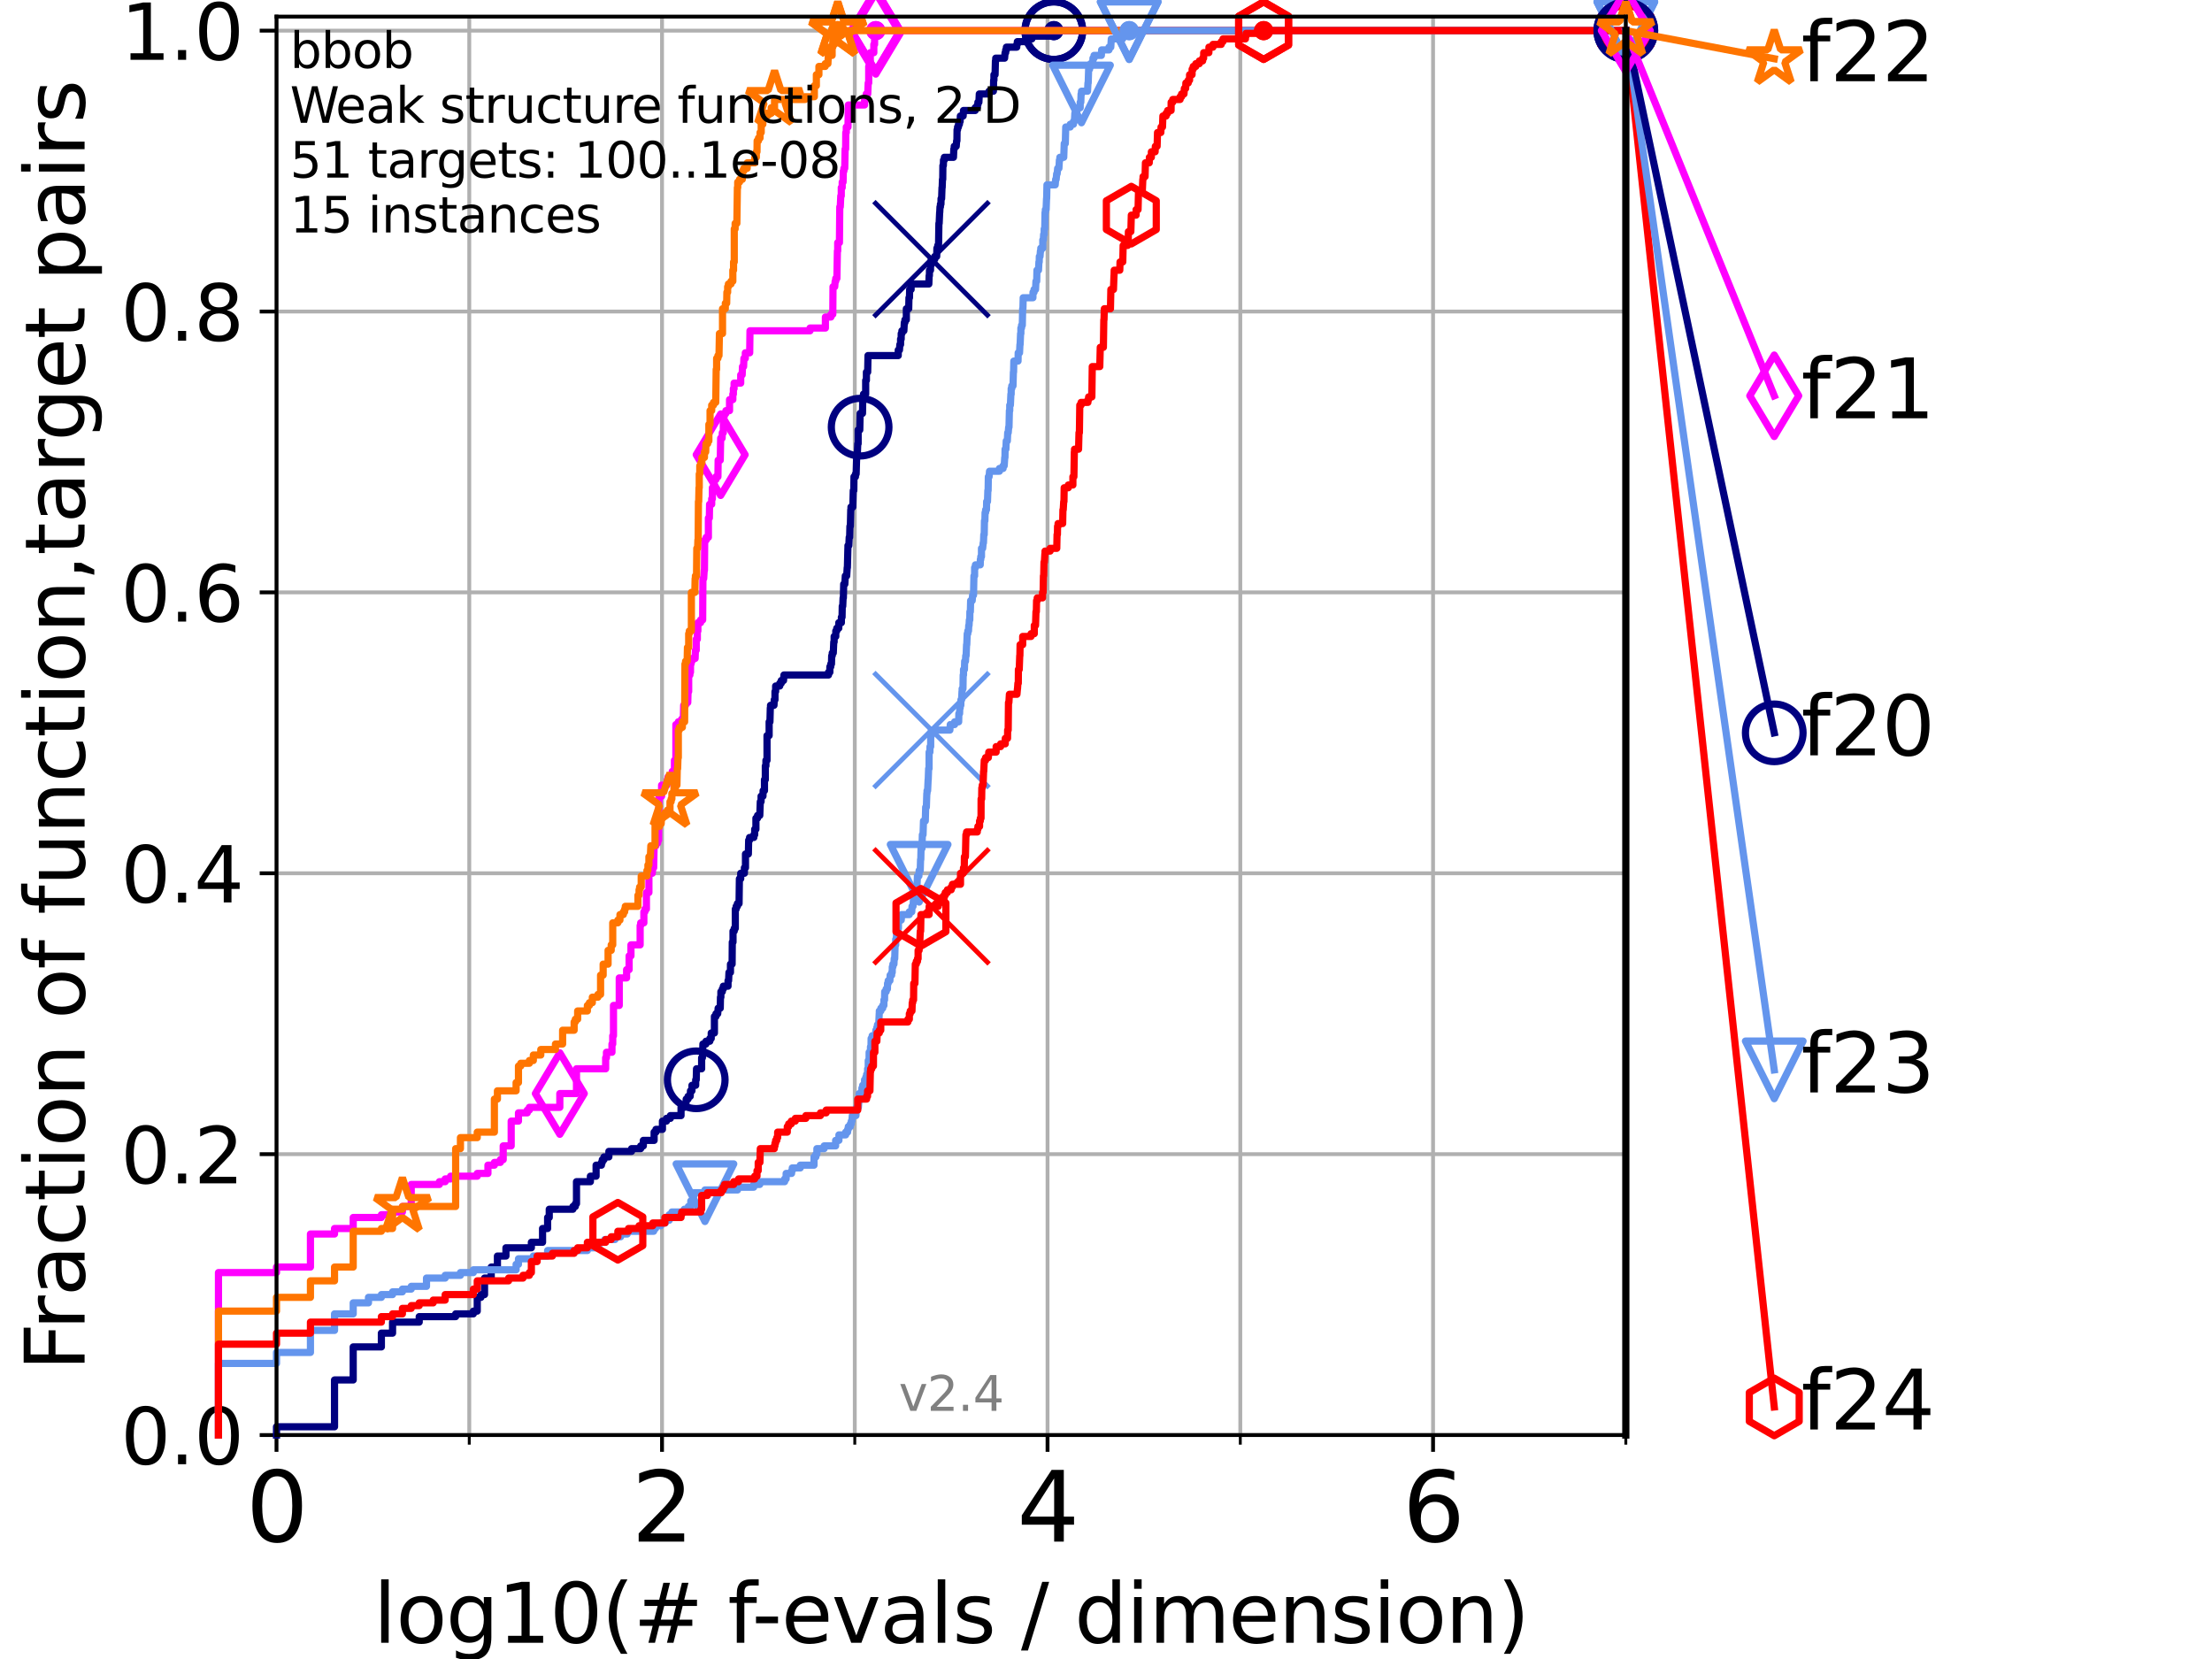 <?xml version="1.0" encoding="utf-8" standalone="no"?>
<!DOCTYPE svg PUBLIC "-//W3C//DTD SVG 1.1//EN"
  "http://www.w3.org/Graphics/SVG/1.1/DTD/svg11.dtd">
<svg height="345.6pt" version="1.1" viewBox="0 0 460.8 345.6" width="460.8pt" xmlns="http://www.w3.org/2000/svg" xmlns:xlink="http://www.w3.org/1999/xlink">
 <defs>
  <style type="text/css">*{stroke-linecap:butt;stroke-linejoin:round;}</style>
 </defs>
 <g id="figure_1">
  <g id="patch_1">
   <path d="M 0 345.6 
L 460.8 345.6 
L 460.8 0 
L 0 0 
z
" style="fill:#ffffff;"/>
  </g>
  <g id="axes_1">
   <g id="patch_2">
    <path d="M 57.6 298.944 
L 338.688 298.944 
L 338.688 3.456 
L 57.6 3.456 
z
" style="fill:#ffffff;"/>
   </g>
   <g id="matplotlib.axis_1">
    <g id="xtick_1">
     <g id="line2d_1">
      <path clip-path="url(#p973d7a6b06)" d="M 57.6 298.944 
L 57.6 3.456 
" style="fill:none;stroke:#b0b0b0;stroke-linecap:square;stroke-width:0.8;"/>
     </g>
     <g id="line2d_2">
      <defs>
       <path d="M 0 0 
L 0 3.5 
" id="me635e3b897" style="stroke:#000000;stroke-width:0.8;"/>
      </defs>
      <g>
       <use style="stroke:#000000;stroke-width:0.8;" x="57.6" xlink:href="#me635e3b897" y="298.944"/>
      </g>
     </g>
     <g id="text_1">
      <!-- 0 -->
      <g transform="translate(51.237 321.141)scale(0.2 -0.2)">
       <defs>
        <path d="M 2034 4250 
Q 1547 4250 1301 3770 
Q 1056 3291 1056 2328 
Q 1056 1369 1301 889 
Q 1547 409 2034 409 
Q 2525 409 2770 889 
Q 3016 1369 3016 2328 
Q 3016 3291 2770 3770 
Q 2525 4250 2034 4250 
z
M 2034 4750 
Q 2819 4750 3233 4129 
Q 3647 3509 3647 2328 
Q 3647 1150 3233 529 
Q 2819 -91 2034 -91 
Q 1250 -91 836 529 
Q 422 1150 422 2328 
Q 422 3509 836 4129 
Q 1250 4750 2034 4750 
z
" id="DejaVuSans-30" transform="scale(0.016)"/>
       </defs>
       <use xlink:href="#DejaVuSans-30"/>
      </g>
     </g>
    </g>
    <g id="xtick_2">
     <g id="line2d_3">
      <path clip-path="url(#p973d7a6b06)" d="M 137.911 298.944 
L 137.911 3.456 
" style="fill:none;stroke:#b0b0b0;stroke-linecap:square;stroke-width:0.8;"/>
     </g>
     <g id="line2d_4">
      <g>
       <use style="stroke:#000000;stroke-width:0.8;" x="137.911" xlink:href="#me635e3b897" y="298.944"/>
      </g>
     </g>
     <g id="text_2">
      <!-- 2 -->
      <g transform="translate(131.548 321.141)scale(0.2 -0.2)">
       <defs>
        <path d="M 1228 531 
L 3431 531 
L 3431 0 
L 469 0 
L 469 531 
Q 828 903 1448 1529 
Q 2069 2156 2228 2338 
Q 2531 2678 2651 2914 
Q 2772 3150 2772 3378 
Q 2772 3750 2511 3984 
Q 2250 4219 1831 4219 
Q 1534 4219 1204 4116 
Q 875 4013 500 3803 
L 500 4441 
Q 881 4594 1212 4672 
Q 1544 4750 1819 4750 
Q 2544 4750 2975 4387 
Q 3406 4025 3406 3419 
Q 3406 3131 3298 2873 
Q 3191 2616 2906 2266 
Q 2828 2175 2409 1742 
Q 1991 1309 1228 531 
z
" id="DejaVuSans-32" transform="scale(0.016)"/>
       </defs>
       <use xlink:href="#DejaVuSans-32"/>
      </g>
     </g>
    </g>
    <g id="xtick_3">
     <g id="line2d_5">
      <path clip-path="url(#p973d7a6b06)" d="M 218.222 298.944 
L 218.222 3.456 
" style="fill:none;stroke:#b0b0b0;stroke-linecap:square;stroke-width:0.8;"/>
     </g>
     <g id="line2d_6">
      <g>
       <use style="stroke:#000000;stroke-width:0.8;" x="218.222" xlink:href="#me635e3b897" y="298.944"/>
      </g>
     </g>
     <g id="text_3">
      <!-- 4 -->
      <g transform="translate(211.859 321.141)scale(0.2 -0.2)">
       <defs>
        <path d="M 2419 4116 
L 825 1625 
L 2419 1625 
L 2419 4116 
z
M 2253 4666 
L 3047 4666 
L 3047 1625 
L 3713 1625 
L 3713 1100 
L 3047 1100 
L 3047 0 
L 2419 0 
L 2419 1100 
L 313 1100 
L 313 1709 
L 2253 4666 
z
" id="DejaVuSans-34" transform="scale(0.016)"/>
       </defs>
       <use xlink:href="#DejaVuSans-34"/>
      </g>
     </g>
    </g>
    <g id="xtick_4">
     <g id="line2d_7">
      <path clip-path="url(#p973d7a6b06)" d="M 298.533 298.944 
L 298.533 3.456 
" style="fill:none;stroke:#b0b0b0;stroke-linecap:square;stroke-width:0.8;"/>
     </g>
     <g id="line2d_8">
      <g>
       <use style="stroke:#000000;stroke-width:0.8;" x="298.533" xlink:href="#me635e3b897" y="298.944"/>
      </g>
     </g>
     <g id="text_4">
      <!-- 6 -->
      <g transform="translate(292.17 321.141)scale(0.2 -0.2)">
       <defs>
        <path d="M 2113 2584 
Q 1688 2584 1439 2293 
Q 1191 2003 1191 1497 
Q 1191 994 1439 701 
Q 1688 409 2113 409 
Q 2538 409 2786 701 
Q 3034 994 3034 1497 
Q 3034 2003 2786 2293 
Q 2538 2584 2113 2584 
z
M 3366 4563 
L 3366 3988 
Q 3128 4100 2886 4159 
Q 2644 4219 2406 4219 
Q 1781 4219 1451 3797 
Q 1122 3375 1075 2522 
Q 1259 2794 1537 2939 
Q 1816 3084 2150 3084 
Q 2853 3084 3261 2657 
Q 3669 2231 3669 1497 
Q 3669 778 3244 343 
Q 2819 -91 2113 -91 
Q 1303 -91 875 529 
Q 447 1150 447 2328 
Q 447 3434 972 4092 
Q 1497 4750 2381 4750 
Q 2619 4750 2861 4703 
Q 3103 4656 3366 4563 
z
" id="DejaVuSans-36" transform="scale(0.016)"/>
       </defs>
       <use xlink:href="#DejaVuSans-36"/>
      </g>
     </g>
    </g>
    <g id="xtick_5">
     <g id="line2d_9">
      <path clip-path="url(#p973d7a6b06)" d="M 97.755 298.944 
L 97.755 3.456 
" style="fill:none;stroke:#b0b0b0;stroke-linecap:square;stroke-width:0.8;"/>
     </g>
     <g id="line2d_10">
      <defs>
       <path d="M 0 0 
L 0 2 
" id="mdd8302675c" style="stroke:#000000;stroke-width:0.6;"/>
      </defs>
      <g>
       <use style="stroke:#000000;stroke-width:0.6;" x="97.755" xlink:href="#mdd8302675c" y="298.944"/>
      </g>
     </g>
    </g>
    <g id="xtick_6">
     <g id="line2d_11">
      <path clip-path="url(#p973d7a6b06)" d="M 178.066 298.944 
L 178.066 3.456 
" style="fill:none;stroke:#b0b0b0;stroke-linecap:square;stroke-width:0.8;"/>
     </g>
     <g id="line2d_12">
      <g>
       <use style="stroke:#000000;stroke-width:0.6;" x="178.066" xlink:href="#mdd8302675c" y="298.944"/>
      </g>
     </g>
    </g>
    <g id="xtick_7">
     <g id="line2d_13">
      <path clip-path="url(#p973d7a6b06)" d="M 258.377 298.944 
L 258.377 3.456 
" style="fill:none;stroke:#b0b0b0;stroke-linecap:square;stroke-width:0.8;"/>
     </g>
     <g id="line2d_14">
      <g>
       <use style="stroke:#000000;stroke-width:0.6;" x="258.377" xlink:href="#mdd8302675c" y="298.944"/>
      </g>
     </g>
    </g>
    <g id="xtick_8">
     <g id="line2d_15">
      <path clip-path="url(#p973d7a6b06)" d="M 338.688 298.944 
L 338.688 3.456 
" style="fill:none;stroke:#b0b0b0;stroke-linecap:square;stroke-width:0.8;"/>
     </g>
     <g id="line2d_16">
      <g>
       <use style="stroke:#000000;stroke-width:0.6;" x="338.688" xlink:href="#mdd8302675c" y="298.944"/>
      </g>
     </g>
    </g>
    <g id="text_5">
     <!-- log10(# f-evals / dimension) -->
     <g transform="translate(77.764 342.218)scale(0.17 -0.17)">
      <defs>
       <path d="M 603 4863 
L 1178 4863 
L 1178 0 
L 603 0 
L 603 4863 
z
" id="DejaVuSans-6c" transform="scale(0.016)"/>
       <path d="M 1959 3097 
Q 1497 3097 1228 2736 
Q 959 2375 959 1747 
Q 959 1119 1226 758 
Q 1494 397 1959 397 
Q 2419 397 2687 759 
Q 2956 1122 2956 1747 
Q 2956 2369 2687 2733 
Q 2419 3097 1959 3097 
z
M 1959 3584 
Q 2709 3584 3137 3096 
Q 3566 2609 3566 1747 
Q 3566 888 3137 398 
Q 2709 -91 1959 -91 
Q 1206 -91 779 398 
Q 353 888 353 1747 
Q 353 2609 779 3096 
Q 1206 3584 1959 3584 
z
" id="DejaVuSans-6f" transform="scale(0.016)"/>
       <path d="M 2906 1791 
Q 2906 2416 2648 2759 
Q 2391 3103 1925 3103 
Q 1463 3103 1205 2759 
Q 947 2416 947 1791 
Q 947 1169 1205 825 
Q 1463 481 1925 481 
Q 2391 481 2648 825 
Q 2906 1169 2906 1791 
z
M 3481 434 
Q 3481 -459 3084 -895 
Q 2688 -1331 1869 -1331 
Q 1566 -1331 1297 -1286 
Q 1028 -1241 775 -1147 
L 775 -588 
Q 1028 -725 1275 -790 
Q 1522 -856 1778 -856 
Q 2344 -856 2625 -561 
Q 2906 -266 2906 331 
L 2906 616 
Q 2728 306 2450 153 
Q 2172 0 1784 0 
Q 1141 0 747 490 
Q 353 981 353 1791 
Q 353 2603 747 3093 
Q 1141 3584 1784 3584 
Q 2172 3584 2450 3431 
Q 2728 3278 2906 2969 
L 2906 3500 
L 3481 3500 
L 3481 434 
z
" id="DejaVuSans-67" transform="scale(0.016)"/>
       <path d="M 794 531 
L 1825 531 
L 1825 4091 
L 703 3866 
L 703 4441 
L 1819 4666 
L 2450 4666 
L 2450 531 
L 3481 531 
L 3481 0 
L 794 0 
L 794 531 
z
" id="DejaVuSans-31" transform="scale(0.016)"/>
       <path d="M 1984 4856 
Q 1566 4138 1362 3434 
Q 1159 2731 1159 2009 
Q 1159 1288 1364 580 
Q 1569 -128 1984 -844 
L 1484 -844 
Q 1016 -109 783 600 
Q 550 1309 550 2009 
Q 550 2706 781 3412 
Q 1013 4119 1484 4856 
L 1984 4856 
z
" id="DejaVuSans-28" transform="scale(0.016)"/>
       <path d="M 3272 2816 
L 2363 2816 
L 2100 1772 
L 3016 1772 
L 3272 2816 
z
M 2803 4594 
L 2478 3297 
L 3391 3297 
L 3719 4594 
L 4219 4594 
L 3897 3297 
L 4872 3297 
L 4872 2816 
L 3775 2816 
L 3519 1772 
L 4513 1772 
L 4513 1294 
L 3397 1294 
L 3072 0 
L 2572 0 
L 2894 1294 
L 1978 1294 
L 1656 0 
L 1153 0 
L 1478 1294 
L 494 1294 
L 494 1772 
L 1594 1772 
L 1856 2816 
L 850 2816 
L 850 3297 
L 1978 3297 
L 2297 4594 
L 2803 4594 
z
" id="DejaVuSans-23" transform="scale(0.016)"/>
       <path id="DejaVuSans-20" transform="scale(0.016)"/>
       <path d="M 2375 4863 
L 2375 4384 
L 1825 4384 
Q 1516 4384 1395 4259 
Q 1275 4134 1275 3809 
L 1275 3500 
L 2222 3500 
L 2222 3053 
L 1275 3053 
L 1275 0 
L 697 0 
L 697 3053 
L 147 3053 
L 147 3500 
L 697 3500 
L 697 3744 
Q 697 4328 969 4595 
Q 1241 4863 1831 4863 
L 2375 4863 
z
" id="DejaVuSans-66" transform="scale(0.016)"/>
       <path d="M 313 2009 
L 1997 2009 
L 1997 1497 
L 313 1497 
L 313 2009 
z
" id="DejaVuSans-2d" transform="scale(0.016)"/>
       <path d="M 3597 1894 
L 3597 1613 
L 953 1613 
Q 991 1019 1311 708 
Q 1631 397 2203 397 
Q 2534 397 2845 478 
Q 3156 559 3463 722 
L 3463 178 
Q 3153 47 2828 -22 
Q 2503 -91 2169 -91 
Q 1331 -91 842 396 
Q 353 884 353 1716 
Q 353 2575 817 3079 
Q 1281 3584 2069 3584 
Q 2775 3584 3186 3129 
Q 3597 2675 3597 1894 
z
M 3022 2063 
Q 3016 2534 2758 2815 
Q 2500 3097 2075 3097 
Q 1594 3097 1305 2825 
Q 1016 2553 972 2059 
L 3022 2063 
z
" id="DejaVuSans-65" transform="scale(0.016)"/>
       <path d="M 191 3500 
L 800 3500 
L 1894 563 
L 2988 3500 
L 3597 3500 
L 2284 0 
L 1503 0 
L 191 3500 
z
" id="DejaVuSans-76" transform="scale(0.016)"/>
       <path d="M 2194 1759 
Q 1497 1759 1228 1600 
Q 959 1441 959 1056 
Q 959 750 1161 570 
Q 1363 391 1709 391 
Q 2188 391 2477 730 
Q 2766 1069 2766 1631 
L 2766 1759 
L 2194 1759 
z
M 3341 1997 
L 3341 0 
L 2766 0 
L 2766 531 
Q 2569 213 2275 61 
Q 1981 -91 1556 -91 
Q 1019 -91 701 211 
Q 384 513 384 1019 
Q 384 1609 779 1909 
Q 1175 2209 1959 2209 
L 2766 2209 
L 2766 2266 
Q 2766 2663 2505 2880 
Q 2244 3097 1772 3097 
Q 1472 3097 1187 3025 
Q 903 2953 641 2809 
L 641 3341 
Q 956 3463 1253 3523 
Q 1550 3584 1831 3584 
Q 2591 3584 2966 3190 
Q 3341 2797 3341 1997 
z
" id="DejaVuSans-61" transform="scale(0.016)"/>
       <path d="M 2834 3397 
L 2834 2853 
Q 2591 2978 2328 3040 
Q 2066 3103 1784 3103 
Q 1356 3103 1142 2972 
Q 928 2841 928 2578 
Q 928 2378 1081 2264 
Q 1234 2150 1697 2047 
L 1894 2003 
Q 2506 1872 2764 1633 
Q 3022 1394 3022 966 
Q 3022 478 2636 193 
Q 2250 -91 1575 -91 
Q 1294 -91 989 -36 
Q 684 19 347 128 
L 347 722 
Q 666 556 975 473 
Q 1284 391 1588 391 
Q 1994 391 2212 530 
Q 2431 669 2431 922 
Q 2431 1156 2273 1281 
Q 2116 1406 1581 1522 
L 1381 1569 
Q 847 1681 609 1914 
Q 372 2147 372 2553 
Q 372 3047 722 3315 
Q 1072 3584 1716 3584 
Q 2034 3584 2315 3537 
Q 2597 3491 2834 3397 
z
" id="DejaVuSans-73" transform="scale(0.016)"/>
       <path d="M 1625 4666 
L 2156 4666 
L 531 -594 
L 0 -594 
L 1625 4666 
z
" id="DejaVuSans-2f" transform="scale(0.016)"/>
       <path d="M 2906 2969 
L 2906 4863 
L 3481 4863 
L 3481 0 
L 2906 0 
L 2906 525 
Q 2725 213 2448 61 
Q 2172 -91 1784 -91 
Q 1150 -91 751 415 
Q 353 922 353 1747 
Q 353 2572 751 3078 
Q 1150 3584 1784 3584 
Q 2172 3584 2448 3432 
Q 2725 3281 2906 2969 
z
M 947 1747 
Q 947 1113 1208 752 
Q 1469 391 1925 391 
Q 2381 391 2643 752 
Q 2906 1113 2906 1747 
Q 2906 2381 2643 2742 
Q 2381 3103 1925 3103 
Q 1469 3103 1208 2742 
Q 947 2381 947 1747 
z
" id="DejaVuSans-64" transform="scale(0.016)"/>
       <path d="M 603 3500 
L 1178 3500 
L 1178 0 
L 603 0 
L 603 3500 
z
M 603 4863 
L 1178 4863 
L 1178 4134 
L 603 4134 
L 603 4863 
z
" id="DejaVuSans-69" transform="scale(0.016)"/>
       <path d="M 3328 2828 
Q 3544 3216 3844 3400 
Q 4144 3584 4550 3584 
Q 5097 3584 5394 3201 
Q 5691 2819 5691 2113 
L 5691 0 
L 5113 0 
L 5113 2094 
Q 5113 2597 4934 2840 
Q 4756 3084 4391 3084 
Q 3944 3084 3684 2787 
Q 3425 2491 3425 1978 
L 3425 0 
L 2847 0 
L 2847 2094 
Q 2847 2600 2669 2842 
Q 2491 3084 2119 3084 
Q 1678 3084 1418 2786 
Q 1159 2488 1159 1978 
L 1159 0 
L 581 0 
L 581 3500 
L 1159 3500 
L 1159 2956 
Q 1356 3278 1631 3431 
Q 1906 3584 2284 3584 
Q 2666 3584 2933 3390 
Q 3200 3197 3328 2828 
z
" id="DejaVuSans-6d" transform="scale(0.016)"/>
       <path d="M 3513 2113 
L 3513 0 
L 2938 0 
L 2938 2094 
Q 2938 2591 2744 2837 
Q 2550 3084 2163 3084 
Q 1697 3084 1428 2787 
Q 1159 2491 1159 1978 
L 1159 0 
L 581 0 
L 581 3500 
L 1159 3500 
L 1159 2956 
Q 1366 3272 1645 3428 
Q 1925 3584 2291 3584 
Q 2894 3584 3203 3211 
Q 3513 2838 3513 2113 
z
" id="DejaVuSans-6e" transform="scale(0.016)"/>
       <path d="M 513 4856 
L 1013 4856 
Q 1481 4119 1714 3412 
Q 1947 2706 1947 2009 
Q 1947 1309 1714 600 
Q 1481 -109 1013 -844 
L 513 -844 
Q 928 -128 1133 580 
Q 1338 1288 1338 2009 
Q 1338 2731 1133 3434 
Q 928 4138 513 4856 
z
" id="DejaVuSans-29" transform="scale(0.016)"/>
      </defs>
      <use xlink:href="#DejaVuSans-6c"/>
      <use x="27.783" xlink:href="#DejaVuSans-6f"/>
      <use x="88.965" xlink:href="#DejaVuSans-67"/>
      <use x="152.441" xlink:href="#DejaVuSans-31"/>
      <use x="216.064" xlink:href="#DejaVuSans-30"/>
      <use x="279.688" xlink:href="#DejaVuSans-28"/>
      <use x="318.701" xlink:href="#DejaVuSans-23"/>
      <use x="402.49" xlink:href="#DejaVuSans-20"/>
      <use x="434.277" xlink:href="#DejaVuSans-66"/>
      <use x="463.982" xlink:href="#DejaVuSans-2d"/>
      <use x="500.066" xlink:href="#DejaVuSans-65"/>
      <use x="561.59" xlink:href="#DejaVuSans-76"/>
      <use x="620.77" xlink:href="#DejaVuSans-61"/>
      <use x="682.049" xlink:href="#DejaVuSans-6c"/>
      <use x="709.832" xlink:href="#DejaVuSans-73"/>
      <use x="761.932" xlink:href="#DejaVuSans-20"/>
      <use x="793.719" xlink:href="#DejaVuSans-2f"/>
      <use x="827.41" xlink:href="#DejaVuSans-20"/>
      <use x="859.197" xlink:href="#DejaVuSans-64"/>
      <use x="922.674" xlink:href="#DejaVuSans-69"/>
      <use x="950.457" xlink:href="#DejaVuSans-6d"/>
      <use x="1047.869" xlink:href="#DejaVuSans-65"/>
      <use x="1109.393" xlink:href="#DejaVuSans-6e"/>
      <use x="1172.771" xlink:href="#DejaVuSans-73"/>
      <use x="1224.871" xlink:href="#DejaVuSans-69"/>
      <use x="1252.654" xlink:href="#DejaVuSans-6f"/>
      <use x="1313.836" xlink:href="#DejaVuSans-6e"/>
      <use x="1377.215" xlink:href="#DejaVuSans-29"/>
     </g>
    </g>
   </g>
   <g id="matplotlib.axis_2">
    <g id="ytick_1">
     <g id="line2d_17">
      <path clip-path="url(#p973d7a6b06)" d="M 57.6 298.944 
L 338.688 298.944 
" style="fill:none;stroke:#b0b0b0;stroke-linecap:square;stroke-width:0.8;"/>
     </g>
     <g id="line2d_18">
      <defs>
       <path d="M 0 0 
L -3.5 0 
" id="m514b8aaabb" style="stroke:#000000;stroke-width:0.8;"/>
      </defs>
      <g>
       <use style="stroke:#000000;stroke-width:0.8;" x="57.6" xlink:href="#m514b8aaabb" y="298.944"/>
      </g>
     </g>
     <g id="text_6">
      <!-- 0.0 -->
      <g transform="translate(25.155 305.023)scale(0.16 -0.16)">
       <defs>
        <path d="M 684 794 
L 1344 794 
L 1344 0 
L 684 0 
L 684 794 
z
" id="DejaVuSans-2e" transform="scale(0.016)"/>
       </defs>
       <use xlink:href="#DejaVuSans-30"/>
       <use x="63.623" xlink:href="#DejaVuSans-2e"/>
       <use x="95.41" xlink:href="#DejaVuSans-30"/>
      </g>
     </g>
    </g>
    <g id="ytick_2">
     <g id="line2d_19">
      <path clip-path="url(#p973d7a6b06)" d="M 57.6 240.432 
L 338.688 240.432 
" style="fill:none;stroke:#b0b0b0;stroke-linecap:square;stroke-width:0.8;"/>
     </g>
     <g id="line2d_20">
      <g>
       <use style="stroke:#000000;stroke-width:0.8;" x="57.6" xlink:href="#m514b8aaabb" y="240.432"/>
      </g>
     </g>
     <g id="text_7">
      <!-- 0.2 -->
      <g transform="translate(25.155 246.51)scale(0.16 -0.16)">
       <use xlink:href="#DejaVuSans-30"/>
       <use x="63.623" xlink:href="#DejaVuSans-2e"/>
       <use x="95.41" xlink:href="#DejaVuSans-32"/>
      </g>
     </g>
    </g>
    <g id="ytick_3">
     <g id="line2d_21">
      <path clip-path="url(#p973d7a6b06)" d="M 57.6 181.919 
L 338.688 181.919 
" style="fill:none;stroke:#b0b0b0;stroke-linecap:square;stroke-width:0.8;"/>
     </g>
     <g id="line2d_22">
      <g>
       <use style="stroke:#000000;stroke-width:0.8;" x="57.6" xlink:href="#m514b8aaabb" y="181.919"/>
      </g>
     </g>
     <g id="text_8">
      <!-- 0.4 -->
      <g transform="translate(25.155 187.998)scale(0.16 -0.16)">
       <use xlink:href="#DejaVuSans-30"/>
       <use x="63.623" xlink:href="#DejaVuSans-2e"/>
       <use x="95.41" xlink:href="#DejaVuSans-34"/>
      </g>
     </g>
    </g>
    <g id="ytick_4">
     <g id="line2d_23">
      <path clip-path="url(#p973d7a6b06)" d="M 57.6 123.407 
L 338.688 123.407 
" style="fill:none;stroke:#b0b0b0;stroke-linecap:square;stroke-width:0.8;"/>
     </g>
     <g id="line2d_24">
      <g>
       <use style="stroke:#000000;stroke-width:0.8;" x="57.6" xlink:href="#m514b8aaabb" y="123.407"/>
      </g>
     </g>
     <g id="text_9">
      <!-- 0.6 -->
      <g transform="translate(25.155 129.485)scale(0.16 -0.16)">
       <use xlink:href="#DejaVuSans-30"/>
       <use x="63.623" xlink:href="#DejaVuSans-2e"/>
       <use x="95.41" xlink:href="#DejaVuSans-36"/>
      </g>
     </g>
    </g>
    <g id="ytick_5">
     <g id="line2d_25">
      <path clip-path="url(#p973d7a6b06)" d="M 57.6 64.894 
L 338.688 64.894 
" style="fill:none;stroke:#b0b0b0;stroke-linecap:square;stroke-width:0.8;"/>
     </g>
     <g id="line2d_26">
      <g>
       <use style="stroke:#000000;stroke-width:0.8;" x="57.6" xlink:href="#m514b8aaabb" y="64.894"/>
      </g>
     </g>
     <g id="text_10">
      <!-- 0.8 -->
      <g transform="translate(25.155 70.973)scale(0.16 -0.16)">
       <defs>
        <path d="M 2034 2216 
Q 1584 2216 1326 1975 
Q 1069 1734 1069 1313 
Q 1069 891 1326 650 
Q 1584 409 2034 409 
Q 2484 409 2743 651 
Q 3003 894 3003 1313 
Q 3003 1734 2745 1975 
Q 2488 2216 2034 2216 
z
M 1403 2484 
Q 997 2584 770 2862 
Q 544 3141 544 3541 
Q 544 4100 942 4425 
Q 1341 4750 2034 4750 
Q 2731 4750 3128 4425 
Q 3525 4100 3525 3541 
Q 3525 3141 3298 2862 
Q 3072 2584 2669 2484 
Q 3125 2378 3379 2068 
Q 3634 1759 3634 1313 
Q 3634 634 3220 271 
Q 2806 -91 2034 -91 
Q 1263 -91 848 271 
Q 434 634 434 1313 
Q 434 1759 690 2068 
Q 947 2378 1403 2484 
z
M 1172 3481 
Q 1172 3119 1398 2916 
Q 1625 2713 2034 2713 
Q 2441 2713 2670 2916 
Q 2900 3119 2900 3481 
Q 2900 3844 2670 4047 
Q 2441 4250 2034 4250 
Q 1625 4250 1398 4047 
Q 1172 3844 1172 3481 
z
" id="DejaVuSans-38" transform="scale(0.016)"/>
       </defs>
       <use xlink:href="#DejaVuSans-30"/>
       <use x="63.623" xlink:href="#DejaVuSans-2e"/>
       <use x="95.41" xlink:href="#DejaVuSans-38"/>
      </g>
     </g>
    </g>
    <g id="ytick_6">
     <g id="line2d_27">
      <path clip-path="url(#p973d7a6b06)" d="M 57.6 6.382 
L 338.688 6.382 
" style="fill:none;stroke:#b0b0b0;stroke-linecap:square;stroke-width:0.8;"/>
     </g>
     <g id="line2d_28">
      <g>
       <use style="stroke:#000000;stroke-width:0.8;" x="57.6" xlink:href="#m514b8aaabb" y="6.382"/>
      </g>
     </g>
     <g id="text_11">
      <!-- 1.0 -->
      <g transform="translate(25.155 12.46)scale(0.16 -0.16)">
       <use xlink:href="#DejaVuSans-31"/>
       <use x="63.623" xlink:href="#DejaVuSans-2e"/>
       <use x="95.41" xlink:href="#DejaVuSans-30"/>
      </g>
     </g>
    </g>
    <g id="text_12">
     <!-- Fraction of function,target pairs -->
     <g transform="translate(17.62 285.585)rotate(-90)scale(0.17 -0.17)">
      <defs>
       <path d="M 628 4666 
L 3309 4666 
L 3309 4134 
L 1259 4134 
L 1259 2759 
L 3109 2759 
L 3109 2228 
L 1259 2228 
L 1259 0 
L 628 0 
L 628 4666 
z
" id="DejaVuSans-46" transform="scale(0.016)"/>
       <path d="M 2631 2963 
Q 2534 3019 2420 3045 
Q 2306 3072 2169 3072 
Q 1681 3072 1420 2755 
Q 1159 2438 1159 1844 
L 1159 0 
L 581 0 
L 581 3500 
L 1159 3500 
L 1159 2956 
Q 1341 3275 1631 3429 
Q 1922 3584 2338 3584 
Q 2397 3584 2469 3576 
Q 2541 3569 2628 3553 
L 2631 2963 
z
" id="DejaVuSans-72" transform="scale(0.016)"/>
       <path d="M 3122 3366 
L 3122 2828 
Q 2878 2963 2633 3030 
Q 2388 3097 2138 3097 
Q 1578 3097 1268 2742 
Q 959 2388 959 1747 
Q 959 1106 1268 751 
Q 1578 397 2138 397 
Q 2388 397 2633 464 
Q 2878 531 3122 666 
L 3122 134 
Q 2881 22 2623 -34 
Q 2366 -91 2075 -91 
Q 1284 -91 818 406 
Q 353 903 353 1747 
Q 353 2603 823 3093 
Q 1294 3584 2113 3584 
Q 2378 3584 2631 3529 
Q 2884 3475 3122 3366 
z
" id="DejaVuSans-63" transform="scale(0.016)"/>
       <path d="M 1172 4494 
L 1172 3500 
L 2356 3500 
L 2356 3053 
L 1172 3053 
L 1172 1153 
Q 1172 725 1289 603 
Q 1406 481 1766 481 
L 2356 481 
L 2356 0 
L 1766 0 
Q 1100 0 847 248 
Q 594 497 594 1153 
L 594 3053 
L 172 3053 
L 172 3500 
L 594 3500 
L 594 4494 
L 1172 4494 
z
" id="DejaVuSans-74" transform="scale(0.016)"/>
       <path d="M 544 1381 
L 544 3500 
L 1119 3500 
L 1119 1403 
Q 1119 906 1312 657 
Q 1506 409 1894 409 
Q 2359 409 2629 706 
Q 2900 1003 2900 1516 
L 2900 3500 
L 3475 3500 
L 3475 0 
L 2900 0 
L 2900 538 
Q 2691 219 2414 64 
Q 2138 -91 1772 -91 
Q 1169 -91 856 284 
Q 544 659 544 1381 
z
M 1991 3584 
L 1991 3584 
z
" id="DejaVuSans-75" transform="scale(0.016)"/>
       <path d="M 750 794 
L 1409 794 
L 1409 256 
L 897 -744 
L 494 -744 
L 750 256 
L 750 794 
z
" id="DejaVuSans-2c" transform="scale(0.016)"/>
       <path d="M 1159 525 
L 1159 -1331 
L 581 -1331 
L 581 3500 
L 1159 3500 
L 1159 2969 
Q 1341 3281 1617 3432 
Q 1894 3584 2278 3584 
Q 2916 3584 3314 3078 
Q 3713 2572 3713 1747 
Q 3713 922 3314 415 
Q 2916 -91 2278 -91 
Q 1894 -91 1617 61 
Q 1341 213 1159 525 
z
M 3116 1747 
Q 3116 2381 2855 2742 
Q 2594 3103 2138 3103 
Q 1681 3103 1420 2742 
Q 1159 2381 1159 1747 
Q 1159 1113 1420 752 
Q 1681 391 2138 391 
Q 2594 391 2855 752 
Q 3116 1113 3116 1747 
z
" id="DejaVuSans-70" transform="scale(0.016)"/>
      </defs>
      <use xlink:href="#DejaVuSans-46"/>
      <use x="50.27" xlink:href="#DejaVuSans-72"/>
      <use x="91.383" xlink:href="#DejaVuSans-61"/>
      <use x="152.662" xlink:href="#DejaVuSans-63"/>
      <use x="207.643" xlink:href="#DejaVuSans-74"/>
      <use x="246.852" xlink:href="#DejaVuSans-69"/>
      <use x="274.635" xlink:href="#DejaVuSans-6f"/>
      <use x="335.816" xlink:href="#DejaVuSans-6e"/>
      <use x="399.195" xlink:href="#DejaVuSans-20"/>
      <use x="430.982" xlink:href="#DejaVuSans-6f"/>
      <use x="492.164" xlink:href="#DejaVuSans-66"/>
      <use x="527.369" xlink:href="#DejaVuSans-20"/>
      <use x="559.156" xlink:href="#DejaVuSans-66"/>
      <use x="594.361" xlink:href="#DejaVuSans-75"/>
      <use x="657.74" xlink:href="#DejaVuSans-6e"/>
      <use x="721.119" xlink:href="#DejaVuSans-63"/>
      <use x="776.1" xlink:href="#DejaVuSans-74"/>
      <use x="815.309" xlink:href="#DejaVuSans-69"/>
      <use x="843.092" xlink:href="#DejaVuSans-6f"/>
      <use x="904.273" xlink:href="#DejaVuSans-6e"/>
      <use x="967.652" xlink:href="#DejaVuSans-2c"/>
      <use x="999.439" xlink:href="#DejaVuSans-74"/>
      <use x="1038.648" xlink:href="#DejaVuSans-61"/>
      <use x="1099.928" xlink:href="#DejaVuSans-72"/>
      <use x="1139.291" xlink:href="#DejaVuSans-67"/>
      <use x="1202.768" xlink:href="#DejaVuSans-65"/>
      <use x="1264.291" xlink:href="#DejaVuSans-74"/>
      <use x="1303.5" xlink:href="#DejaVuSans-20"/>
      <use x="1335.287" xlink:href="#DejaVuSans-70"/>
      <use x="1398.764" xlink:href="#DejaVuSans-61"/>
      <use x="1460.043" xlink:href="#DejaVuSans-69"/>
      <use x="1487.826" xlink:href="#DejaVuSans-72"/>
      <use x="1528.939" xlink:href="#DejaVuSans-73"/>
     </g>
    </g>
   </g>
   <g id="line2d_29">
    <defs>
     <path d="M 0 1.5 
C 0.398 1.5 0.779 1.342 1.061 1.061 
C 1.342 0.779 1.5 0.398 1.5 0 
C 1.5 -0.398 1.342 -0.779 1.061 -1.061 
C 0.779 -1.342 0.398 -1.5 0 -1.5 
C -0.398 -1.5 -0.779 -1.342 -1.061 -1.061 
C -1.342 -0.779 -1.5 -0.398 -1.5 0 
C -1.5 0.398 -1.342 0.779 -1.061 1.061 
C -0.779 1.342 -0.398 1.5 0 1.5 
z
" id="m64fa6d89ad" style="stroke:#000080;"/>
    </defs>
    <g>
     <use style="fill:#000080;stroke:#000080;" x="219.532" xlink:href="#m64fa6d89ad" y="6.382"/>
     <use style="fill:#000080;stroke:#000080;" x="219.532" xlink:href="#m64fa6d89ad" y="6.382"/>
    </g>
   </g>
   <g id="line2d_30">
    <path d="M 57.6 298.944 
L 57.6 297.223 
L 69.688 297.223 
L 69.688 287.471 
L 73.579 287.471 
L 73.579 280.587 
L 79.447 280.587 
L 79.447 277.719 
L 81.776 277.719 
L 81.776 275.424 
L 87.33 275.424 
L 87.33 274.277 
L 94.921 274.277 
L 94.921 273.703 
L 98.606 273.703 
L 98.606 273.13 
L 99.418 273.13 
L 99.418 270.261 
L 100.193 270.261 
L 100.193 269.688 
L 100.935 269.688 
L 100.935 266.246 
L 102.331 266.246 
L 102.331 263.951 
L 103.623 263.951 
L 103.623 261.657 
L 105.398 261.657 
L 105.398 259.936 
L 110.694 259.936 
L 110.694 258.788 
L 113.023 258.788 
L 113.023 255.92 
L 114.08 255.92 
L 114.08 253.626 
L 114.419 253.626 
L 114.419 251.905 
L 119.352 251.905 
L 119.352 251.331 
L 119.85 251.331 
L 119.85 250.757 
L 120.094 250.757 
L 120.094 246.168 
L 122.989 246.168 
L 122.989 245.021 
L 124.178 245.021 
L 124.178 242.726 
L 125.292 242.726 
L 125.292 242.152 
L 125.471 242.152 
L 125.471 241.579 
L 125.823 241.579 
L 125.823 241.005 
L 126.839 241.005 
L 126.839 239.858 
L 131.566 239.858 
L 131.566 239.284 
L 133.466 239.284 
L 133.466 238.711 
L 134.019 238.711 
L 134.019 237.563 
L 136.266 237.563 
L 136.266 235.842 
L 136.645 235.842 
L 136.645 235.269 
L 137.998 235.269 
L 137.998 233.548 
L 138.845 233.548 
L 138.845 232.974 
L 139.652 232.974 
L 139.652 232.4 
L 141.872 232.4 
L 141.872 230.679 
L 142.553 230.679 
L 142.553 230.106 
L 142.884 230.106 
L 142.95 228.958 
L 143.337 228.958 
L 143.337 228.385 
L 143.779 228.385 
L 143.841 227.238 
L 144.148 227.238 
L 144.148 226.09 
L 144.924 226.09 
L 144.924 224.943 
L 145.04 224.943 
L 145.098 222.648 
L 146.162 222.648 
L 146.162 220.354 
L 146.324 220.354 
L 146.431 217.485 
L 147.062 217.485 
L 147.062 216.912 
L 147.868 216.912 
L 147.868 216.338 
L 148.161 216.338 
L 148.161 215.191 
L 148.827 215.191 
L 148.827 211.749 
L 149.15 211.749 
L 149.15 211.175 
L 149.513 211.175 
L 149.602 210.028 
L 150.042 210.028 
L 150.086 207.733 
L 150.172 207.733 
L 150.172 206.586 
L 150.472 206.586 
L 150.472 206.012 
L 150.683 206.012 
L 150.683 205.439 
L 151.661 205.439 
L 151.661 204.291 
L 151.779 204.291 
L 151.858 202.571 
L 152.169 202.571 
L 152.169 200.85 
L 152.512 200.85 
L 152.55 196.26 
L 152.7 196.26 
L 152.7 193.966 
L 152.959 193.966 
L 152.959 193.392 
L 153.178 193.392 
L 153.178 189.377 
L 153.359 189.377 
L 153.359 188.803 
L 153.609 188.803 
L 153.609 188.229 
L 153.96 188.229 
L 154.029 183.066 
L 154.304 183.066 
L 154.304 181.919 
L 155.07 181.919 
L 155.07 180.772 
L 155.297 180.772 
L 155.297 177.903 
L 155.898 177.903 
L 155.96 175.035 
L 156.145 175.035 
L 156.145 174.462 
L 157.041 174.462 
L 157.041 173.888 
L 157.215 173.888 
L 157.215 172.741 
L 157.472 172.741 
L 157.472 170.446 
L 157.81 170.446 
L 157.81 169.872 
L 158.277 169.872 
L 158.385 167.004 
L 158.546 167.004 
L 158.546 165.857 
L 158.942 165.857 
L 158.968 164.709 
L 159.253 164.709 
L 159.253 162.415 
L 159.431 162.415 
L 159.431 159.547 
L 159.558 159.547 
L 159.558 158.399 
L 159.783 158.399 
L 159.783 153.236 
L 160.225 153.236 
L 160.225 150.368 
L 160.394 150.368 
L 160.466 147.5 
L 160.514 147.5 
L 160.514 146.926 
L 161.238 146.926 
L 161.284 145.779 
L 161.443 145.779 
L 161.443 144.058 
L 161.578 144.058 
L 161.578 142.911 
L 162.432 142.911 
L 162.432 142.337 
L 162.75 142.337 
L 162.75 141.763 
L 163.226 141.763 
L 163.307 140.616 
L 172.59 140.616 
L 172.59 140.042 
L 172.874 140.042 
L 172.874 138.895 
L 173.061 138.895 
L 173.061 138.322 
L 173.211 138.322 
L 173.257 136.601 
L 173.372 136.601 
L 173.372 136.027 
L 173.587 136.027 
L 173.689 133.732 
L 173.767 133.732 
L 173.767 132.585 
L 174.109 132.585 
L 174.109 131.438 
L 174.316 131.438 
L 174.316 130.864 
L 174.733 130.864 
L 174.733 129.717 
L 175.273 129.717 
L 175.273 128.569 
L 175.416 128.569 
L 175.456 126.275 
L 175.557 126.275 
L 175.628 124.554 
L 175.688 124.554 
L 175.758 121.686 
L 175.995 121.686 
L 176.093 119.965 
L 176.383 119.965 
L 176.489 118.244 
L 176.527 118.244 
L 176.631 114.228 
L 176.641 114.228 
L 176.641 113.654 
L 176.829 113.654 
L 176.904 111.934 
L 176.996 111.934 
L 177.052 109.639 
L 177.144 109.639 
L 177.227 106.197 
L 177.272 106.197 
L 177.272 105.623 
L 177.66 105.623 
L 177.75 102.181 
L 177.865 102.181 
L 177.9 99.313 
L 178.205 99.313 
L 178.205 98.74 
L 178.352 98.74 
L 178.454 95.298 
L 178.573 95.298 
L 178.683 92.429 
L 178.767 92.429 
L 178.767 89.561 
L 179.107 89.561 
L 179.181 86.119 
L 179.673 86.119 
L 179.736 82.677 
L 179.878 82.677 
L 179.878 82.104 
L 180.336 82.104 
L 180.336 79.235 
L 180.488 79.235 
L 180.488 77.514 
L 180.752 77.514 
L 180.819 74.073 
L 187.119 74.073 
L 187.119 72.925 
L 187.376 72.925 
L 187.453 71.778 
L 187.605 71.778 
L 187.605 70.631 
L 187.731 70.631 
L 187.741 69.483 
L 187.885 69.483 
L 187.885 68.91 
L 188.293 68.91 
L 188.385 67.189 
L 188.514 67.189 
L 188.514 66.615 
L 188.809 66.615 
L 188.809 64.32 
L 189.301 64.32 
L 189.351 62.026 
L 189.461 62.026 
L 189.492 60.305 
L 189.802 60.305 
L 189.802 59.158 
L 193.493 59.158 
L 193.554 57.437 
L 193.608 57.437 
L 193.626 56.289 
L 193.842 56.289 
L 193.842 55.142 
L 194.014 55.142 
L 194.014 53.995 
L 194.733 53.995 
L 194.733 53.421 
L 195.131 53.421 
L 195.173 51.7 
L 195.352 51.7 
L 195.352 51.126 
L 195.517 51.126 
L 195.59 46.537 
L 195.644 46.537 
L 195.746 44.243 
L 195.765 44.243 
L 195.819 43.095 
L 195.907 43.095 
L 195.907 42.522 
L 196.019 42.522 
L 196.038 41.374 
L 196.156 41.374 
L 196.236 39.08 
L 196.269 39.08 
L 196.334 37.359 
L 196.389 37.359 
L 196.419 34.491 
L 196.519 34.491 
L 196.547 33.343 
L 196.727 33.343 
L 196.727 32.77 
L 198.624 32.77 
L 198.696 31.049 
L 198.784 31.049 
L 198.784 30.475 
L 199.199 30.475 
L 199.285 29.328 
L 199.346 29.328 
L 199.372 27.033 
L 199.477 27.033 
L 199.477 26.459 
L 199.665 26.459 
L 199.665 25.886 
L 199.866 25.886 
L 199.866 25.312 
L 200.015 25.312 
L 200.06 24.165 
L 200.641 24.165 
L 200.71 23.018 
L 203.147 23.018 
L 203.147 22.444 
L 203.586 22.444 
L 203.586 21.87 
L 203.711 21.87 
L 203.711 21.297 
L 203.922 21.297 
L 204.005 19.576 
L 206.032 19.576 
L 206.032 19.002 
L 206.941 19.002 
L 206.991 16.707 
L 207.054 16.707 
L 207.054 15.56 
L 207.292 15.56 
L 207.364 12.692 
L 207.429 12.692 
L 207.429 12.118 
L 209.274 12.118 
L 209.379 10.971 
L 209.504 10.971 
L 209.504 10.397 
L 209.652 10.397 
L 209.652 9.824 
L 211.806 9.824 
L 211.806 9.25 
L 211.929 9.25 
L 211.929 8.676 
L 213.948 8.676 
L 213.948 8.103 
L 214.966 8.103 
L 214.966 7.529 
L 218.62 7.529 
L 218.62 6.955 
L 219.532 6.955 
L 219.532 6.382 
L 338.688 6.382 
L 338.688 6.382 
" style="fill:none;stroke:#000080;stroke-linecap:square;stroke-width:1.5;"/>
   </g>
   <g id="line2d_31">
    <defs>
     <path d="M 0 6 
C 1.591 6 3.117 5.368 4.243 4.243 
C 5.368 3.117 6 1.591 6 0 
C 6 -1.591 5.368 -3.117 4.243 -4.243 
C 3.117 -5.368 1.591 -6 0 -6 
C -1.591 -6 -3.117 -5.368 -4.243 -4.243 
C -5.368 -3.117 -6 -1.591 -6 0 
C -6 1.591 -5.368 3.117 -4.243 4.243 
C -3.117 5.368 -1.591 6 0 6 
z
" id="m6c13ea8ef9" style="stroke:#000080;stroke-width:1.5;"/>
    </defs>
    <g>
     <use style="fill-opacity:0;stroke:#000080;stroke-width:1.5;" x="145.04" xlink:href="#m6c13ea8ef9" y="224.943"/>
     <use style="fill-opacity:0;stroke:#000080;stroke-width:1.5;" x="179.181" xlink:href="#m6c13ea8ef9" y="88.987"/>
     <use style="fill-opacity:0;stroke:#000080;stroke-width:1.5;" x="219.532" xlink:href="#m6c13ea8ef9" y="6.382"/>
     <use style="fill-opacity:0;stroke:#000080;stroke-width:1.5;" x="219.532" xlink:href="#m6c13ea8ef9" y="6.382"/>
     <use style="fill-opacity:0;stroke:#000080;stroke-width:1.5;" x="338.688" xlink:href="#m6c13ea8ef9" y="6.382"/>
    </g>
   </g>
   <g id="line2d_32">
    <path style="fill:none;stroke:#000080;stroke-linecap:square;stroke-width:1.5;"/>
    <g/>
   </g>
   <g id="line2d_33">
    <path clip-path="url(#p973d7a6b06)" d="M 194.046 53.995 
" style="fill:none;stroke:#000080;stroke-linecap:square;stroke-width:1.5;"/>
    <defs>
     <path d="M -12 12 
L 12 -12 
M -12 -12 
L 12 12 
" id="m9e45af330a" style="stroke:#000080;"/>
    </defs>
    <g clip-path="url(#p973d7a6b06)">
     <use style="fill:#000080;stroke:#000080;" x="194.046" xlink:href="#m9e45af330a" y="53.995"/>
    </g>
   </g>
   <g id="line2d_34">
    <defs>
     <path d="M 0 1.5 
C 0.398 1.5 0.779 1.342 1.061 1.061 
C 1.342 0.779 1.5 0.398 1.5 0 
C 1.5 -0.398 1.342 -0.779 1.061 -1.061 
C 0.779 -1.342 0.398 -1.5 0 -1.5 
C -0.398 -1.5 -0.779 -1.342 -1.061 -1.061 
C -1.342 -0.779 -1.5 -0.398 -1.5 0 
C -1.5 0.398 -1.342 0.779 -1.061 1.061 
C -0.779 1.342 -0.398 1.5 0 1.5 
z
" id="md3a0e54932" style="stroke:#ff00ff;"/>
    </defs>
    <g>
     <use style="fill:#ff00ff;stroke:#ff00ff;" x="182.439" xlink:href="#md3a0e54932" y="6.382"/>
     <use style="fill:#ff00ff;stroke:#ff00ff;" x="182.439" xlink:href="#md3a0e54932" y="6.382"/>
    </g>
   </g>
   <g id="line2d_35">
    <path d="M 45.512 298.944 
L 45.512 265.099 
L 57.6 265.099 
L 57.6 263.951 
L 64.671 263.951 
L 64.671 257.067 
L 69.688 257.067 
L 69.688 255.92 
L 73.579 255.92 
L 73.579 253.626 
L 79.447 253.626 
L 79.447 253.052 
L 81.776 253.052 
L 81.776 252.478 
L 83.83 252.478 
L 83.83 251.331 
L 85.667 251.331 
L 85.667 246.742 
L 91.535 246.742 
L 91.535 246.168 
L 92.738 246.168 
L 92.738 245.594 
L 93.864 245.594 
L 93.864 245.021 
L 99.418 245.021 
L 99.418 244.447 
L 101.647 244.447 
L 101.647 242.726 
L 102.989 242.726 
L 102.989 242.152 
L 104.235 242.152 
L 104.235 241.579 
L 104.826 241.579 
L 104.826 238.711 
L 106.489 238.711 
L 106.489 233.548 
L 108.006 233.548 
L 108.006 231.827 
L 109.843 231.827 
L 109.843 231.253 
L 110.274 231.253 
L 110.274 230.679 
L 116.621 230.679 
L 116.621 227.811 
L 120.094 227.811 
L 120.094 222.648 
L 126.168 222.648 
L 126.168 220.354 
L 126.338 220.354 
L 126.338 219.206 
L 127.485 219.206 
L 127.485 217.485 
L 127.643 217.485 
L 127.643 215.765 
L 127.799 215.765 
L 127.799 209.454 
L 129.002 209.454 
L 129.002 203.718 
L 130.532 203.718 
L 130.532 201.997 
L 131.056 201.997 
L 131.056 199.129 
L 131.44 199.129 
L 131.44 196.834 
L 133.353 196.834 
L 133.353 192.818 
L 133.466 192.818 
L 133.466 192.245 
L 134.128 192.245 
L 134.128 189.95 
L 134.343 189.95 
L 134.343 189.377 
L 134.661 189.377 
L 134.661 185.935 
L 135.179 185.935 
L 135.179 181.919 
L 135.879 181.919 
L 135.976 180.772 
L 136.17 180.772 
L 136.266 176.183 
L 136.645 176.183 
L 136.645 175.609 
L 137.016 175.609 
L 137.016 175.035 
L 137.199 175.035 
L 137.29 165.857 
L 137.823 165.857 
L 137.823 163.562 
L 138.927 163.562 
L 139.009 162.415 
L 139.172 162.415 
L 139.172 161.841 
L 140.042 161.841 
L 140.042 160.694 
L 140.499 160.694 
L 140.499 158.399 
L 140.797 158.399 
L 140.797 150.942 
L 141.307 150.942 
L 141.307 150.368 
L 142.01 150.368 
L 142.01 149.795 
L 142.352 149.795 
L 142.419 146.926 
L 142.818 146.926 
L 142.818 146.353 
L 143.273 146.353 
L 143.337 144.058 
L 143.464 144.058 
L 143.464 140.616 
L 143.716 140.616 
L 143.716 140.042 
L 143.841 140.042 
L 143.841 138.322 
L 143.965 138.322 
L 143.965 137.748 
L 144.148 137.748 
L 144.148 137.174 
L 144.807 137.174 
L 144.865 135.453 
L 145.04 135.453 
L 145.04 133.159 
L 145.27 133.159 
L 145.27 131.438 
L 145.384 131.438 
L 145.384 129.717 
L 145.943 129.717 
L 145.943 129.143 
L 146.378 129.143 
L 146.431 120.538 
L 146.591 120.538 
L 146.697 118.817 
L 146.749 118.817 
L 146.802 112.507 
L 147.113 112.507 
L 147.113 111.934 
L 147.57 111.934 
L 147.57 107.918 
L 147.77 107.918 
L 147.819 105.05 
L 148.258 105.05 
L 148.258 103.902 
L 148.402 103.902 
L 148.402 101.608 
L 148.78 101.608 
L 148.78 99.887 
L 149.15 99.887 
L 149.15 99.313 
L 149.557 99.313 
L 149.602 95.871 
L 150.042 95.871 
L 150.129 91.282 
L 150.429 91.282 
L 150.472 90.135 
L 150.683 90.135 
L 150.683 86.693 
L 150.891 86.693 
L 150.891 86.119 
L 151.219 86.119 
L 151.219 85.546 
L 151.975 85.546 
L 151.975 83.251 
L 152.662 83.251 
L 152.662 82.104 
L 152.774 82.104 
L 152.774 80.956 
L 152.922 80.956 
L 152.922 79.809 
L 154.304 79.809 
L 154.304 78.088 
L 154.608 78.088 
L 154.675 76.367 
L 154.906 76.367 
L 154.972 74.646 
L 155.265 74.646 
L 155.265 73.499 
L 156.175 73.499 
L 156.236 68.91 
L 168.746 68.91 
L 168.746 68.336 
L 171.946 68.336 
L 171.946 66.041 
L 173.096 66.041 
L 173.096 65.468 
L 173.486 65.468 
L 173.531 59.731 
L 173.889 59.731 
L 173.978 58.584 
L 174.098 58.584 
L 174.098 58.01 
L 174.338 58.01 
L 174.445 52.274 
L 174.509 52.274 
L 174.509 50.553 
L 174.869 50.553 
L 174.942 43.095 
L 175.046 43.095 
L 175.15 40.801 
L 175.253 40.801 
L 175.253 39.08 
L 175.446 39.08 
L 175.446 37.932 
L 175.628 37.932 
L 175.678 35.638 
L 175.797 35.638 
L 175.797 35.064 
L 175.975 35.064 
L 176.054 31.049 
L 176.161 31.049 
L 176.19 27.607 
L 176.297 27.607 
L 176.297 26.459 
L 176.65 26.459 
L 176.726 21.87 
L 180.105 21.87 
L 180.105 20.723 
L 180.45 20.723 
L 180.45 19.576 
L 180.767 19.576 
L 180.864 17.281 
L 180.968 17.281 
L 180.968 13.839 
L 181.297 13.839 
L 181.297 10.971 
L 182.034 10.971 
L 182.034 9.25 
L 182.193 9.25 
L 182.193 6.955 
L 182.439 6.955 
L 182.439 6.382 
L 338.688 6.382 
L 338.688 6.382 
" style="fill:none;stroke:#ff00ff;stroke-linecap:square;stroke-width:1.5;"/>
   </g>
   <g id="line2d_36">
    <defs>
     <path d="M 0 8.485 
L 5.091 0 
L 0 -8.485 
L -5.091 0 
z
" id="m2ded8ac5a4" style="stroke:#ff00ff;stroke-linejoin:miter;stroke-width:1.5;"/>
    </defs>
    <g>
     <use style="fill-opacity:0;stroke:#ff00ff;stroke-linejoin:miter;stroke-width:1.5;" x="116.621" xlink:href="#m2ded8ac5a4" y="227.811"/>
     <use style="fill-opacity:0;stroke:#ff00ff;stroke-linejoin:miter;stroke-width:1.5;" x="150.129" xlink:href="#m2ded8ac5a4" y="94.724"/>
     <use style="fill-opacity:0;stroke:#ff00ff;stroke-linejoin:miter;stroke-width:1.5;" x="182.439" xlink:href="#m2ded8ac5a4" y="6.955"/>
     <use style="fill-opacity:0;stroke:#ff00ff;stroke-linejoin:miter;stroke-width:1.5;" x="182.439" xlink:href="#m2ded8ac5a4" y="6.382"/>
     <use style="fill-opacity:0;stroke:#ff00ff;stroke-linejoin:miter;stroke-width:1.5;" x="182.439" xlink:href="#m2ded8ac5a4" y="6.382"/>
     <use style="fill-opacity:0;stroke:#ff00ff;stroke-linejoin:miter;stroke-width:1.5;" x="338.688" xlink:href="#m2ded8ac5a4" y="6.382"/>
    </g>
   </g>
   <g id="line2d_37">
    <path style="fill:none;stroke:#ff00ff;stroke-linecap:square;stroke-width:1.5;"/>
    <g/>
   </g>
   <g id="line2d_38">
    <defs>
     <path d="M 0 1.5 
C 0.398 1.5 0.779 1.342 1.061 1.061 
C 1.342 0.779 1.5 0.398 1.5 0 
C 1.5 -0.398 1.342 -0.779 1.061 -1.061 
C 0.779 -1.342 0.398 -1.5 0 -1.5 
C -0.398 -1.5 -0.779 -1.342 -1.061 -1.061 
C -1.342 -0.779 -1.5 -0.398 -1.5 0 
C -1.5 0.398 -1.342 0.779 -1.061 1.061 
C -0.779 1.342 -0.398 1.5 0 1.5 
z
" id="mcc6669ed6d" style="stroke:#ff7500;"/>
    </defs>
    <g>
     <use style="fill:#ff7500;stroke:#ff7500;" x="174.52" xlink:href="#mcc6669ed6d" y="6.382"/>
     <use style="fill:#ff7500;stroke:#ff7500;" x="174.52" xlink:href="#mcc6669ed6d" y="6.382"/>
    </g>
   </g>
   <g id="line2d_39">
    <path d="M 45.512 298.944 
L 45.512 273.13 
L 57.6 273.13 
L 57.6 270.261 
L 64.671 270.261 
L 64.671 266.82 
L 69.688 266.82 
L 69.688 263.951 
L 73.579 263.951 
L 73.579 256.494 
L 79.447 256.494 
L 79.447 255.92 
L 81.776 255.92 
L 81.776 251.905 
L 83.83 251.905 
L 83.83 251.331 
L 94.921 251.331 
L 94.921 239.284 
L 95.918 239.284 
L 95.918 236.99 
L 99.418 236.99 
L 99.418 235.842 
L 102.989 235.842 
L 102.989 228.958 
L 103.623 228.958 
L 103.623 227.238 
L 107.515 227.238 
L 107.515 225.517 
L 108.006 225.517 
L 108.006 222.075 
L 108.484 222.075 
L 108.484 221.501 
L 110.274 221.501 
L 110.274 220.927 
L 111.105 220.927 
L 111.105 219.78 
L 112.656 219.78 
L 112.656 218.633 
L 115.711 218.633 
L 115.711 217.485 
L 117.203 217.485 
L 117.203 214.617 
L 119.603 214.617 
L 119.603 212.896 
L 119.85 212.896 
L 119.85 212.323 
L 120.335 212.323 
L 120.335 210.602 
L 122.362 210.602 
L 122.362 209.454 
L 122.782 209.454 
L 122.782 208.881 
L 123.394 208.881 
L 123.394 207.733 
L 124.557 207.733 
L 124.557 207.16 
L 125.111 207.16 
L 125.111 203.144 
L 125.648 203.144 
L 125.648 200.85 
L 126.674 200.85 
L 126.674 197.981 
L 127.326 197.981 
L 127.326 196.834 
L 127.643 196.834 
L 127.643 192.245 
L 128.709 192.245 
L 128.709 191.671 
L 129.147 191.671 
L 129.147 190.524 
L 129.853 190.524 
L 129.853 189.95 
L 130.128 189.95 
L 130.128 189.377 
L 130.264 189.377 
L 130.264 188.803 
L 132.894 188.803 
L 132.894 186.508 
L 133.125 186.508 
L 133.125 185.361 
L 133.239 185.361 
L 133.239 184.787 
L 133.578 184.787 
L 133.578 182.493 
L 134.766 182.493 
L 134.766 181.345 
L 134.974 181.345 
L 134.974 180.198 
L 135.179 180.198 
L 135.179 178.477 
L 135.482 178.477 
L 135.582 176.183 
L 136.457 176.183 
L 136.457 172.167 
L 137.38 172.167 
L 137.38 171.593 
L 137.736 171.593 
L 137.823 169.872 
L 138.511 169.872 
L 138.511 169.299 
L 139.091 169.299 
L 139.091 168.725 
L 139.573 168.725 
L 139.573 167.004 
L 139.809 167.004 
L 139.809 166.43 
L 139.965 166.43 
L 139.965 165.283 
L 140.348 165.283 
L 140.424 163.562 
L 141.018 163.562 
L 141.09 160.12 
L 141.163 160.12 
L 141.235 157.826 
L 141.307 157.826 
L 141.307 152.089 
L 141.521 152.089 
L 141.521 151.516 
L 142.148 151.516 
L 142.148 150.368 
L 142.62 150.368 
L 142.686 138.322 
L 142.818 138.322 
L 142.818 137.748 
L 143.144 137.748 
L 143.209 134.88 
L 143.464 134.88 
L 143.464 132.011 
L 143.591 132.011 
L 143.591 131.438 
L 144.026 131.438 
L 144.026 123.407 
L 144.748 123.407 
L 144.807 120.538 
L 144.865 120.538 
L 144.865 119.965 
L 145.098 119.965 
L 145.155 114.228 
L 145.327 114.228 
L 145.384 112.507 
L 145.441 112.507 
L 145.497 104.476 
L 145.554 104.476 
L 145.61 101.608 
L 145.666 101.608 
L 145.666 98.74 
L 145.777 98.74 
L 145.777 97.019 
L 145.998 97.019 
L 145.998 96.445 
L 146.216 96.445 
L 146.216 95.298 
L 146.749 95.298 
L 146.749 94.15 
L 147.01 94.15 
L 147.062 92.429 
L 147.419 92.429 
L 147.419 91.856 
L 147.67 91.856 
L 147.67 88.414 
L 147.918 88.414 
L 147.918 85.546 
L 148.258 85.546 
L 148.258 84.398 
L 148.639 84.398 
L 148.639 83.825 
L 149.104 83.825 
L 149.196 76.941 
L 149.287 76.941 
L 149.287 74.646 
L 149.557 74.646 
L 149.557 74.073 
L 149.779 74.073 
L 149.868 69.483 
L 150.514 69.483 
L 150.514 64.32 
L 151.097 64.32 
L 151.097 63.173 
L 151.381 63.173 
L 151.422 60.879 
L 151.582 60.879 
L 151.582 59.731 
L 151.74 59.731 
L 151.74 59.158 
L 152.284 59.158 
L 152.284 58.584 
L 152.662 58.584 
L 152.662 56.289 
L 152.811 56.289 
L 152.811 54.568 
L 152.959 54.568 
L 152.959 47.685 
L 153.142 47.685 
L 153.142 46.537 
L 153.502 46.537 
L 153.609 39.08 
L 153.68 39.08 
L 153.68 37.932 
L 154.064 37.932 
L 154.064 37.359 
L 154.641 37.359 
L 154.641 35.638 
L 154.939 35.638 
L 154.939 35.064 
L 155.647 35.064 
L 155.679 33.917 
L 157.243 33.917 
L 157.243 32.77 
L 157.557 32.77 
L 157.557 31.622 
L 157.698 31.622 
L 157.726 29.328 
L 158.004 29.328 
L 158.004 28.754 
L 158.331 28.754 
L 158.331 27.607 
L 158.573 27.607 
L 158.573 25.886 
L 158.916 25.886 
L 158.916 24.738 
L 159.176 24.738 
L 159.176 23.591 
L 160.656 23.591 
L 160.656 22.444 
L 161.352 22.444 
L 161.352 20.723 
L 167.72 20.723 
L 167.72 20.149 
L 169.645 20.149 
L 169.645 17.855 
L 170.064 17.855 
L 170.064 15.56 
L 170.594 15.56 
L 170.594 13.839 
L 171.908 13.839 
L 171.908 13.265 
L 172.47 13.265 
L 172.554 11.544 
L 173.349 11.544 
L 173.349 9.824 
L 173.486 9.824 
L 173.486 7.529 
L 174.294 7.529 
L 174.294 6.955 
L 174.52 6.955 
L 174.52 6.382 
L 338.688 6.382 
L 338.688 6.382 
" style="fill:none;stroke:#ff7500;stroke-linecap:square;stroke-width:1.5;"/>
   </g>
   <g id="line2d_40">
    <defs>
     <path d="M 0 -6 
L -1.347 -1.854 
L -5.706 -1.854 
L -2.18 0.708 
L -3.527 4.854 
L -0 2.292 
L 3.527 4.854 
L 2.18 0.708 
L 5.706 -1.854 
L 1.347 -1.854 
z
" id="m83bc56cbfe" style="stroke:#ff7500;stroke-linejoin:bevel;stroke-width:1.5;"/>
    </defs>
    <g>
     <use style="fill-opacity:0;stroke:#ff7500;stroke-linejoin:bevel;stroke-width:1.5;" x="83.83" xlink:href="#m83bc56cbfe" y="251.331"/>
     <use style="fill-opacity:0;stroke:#ff7500;stroke-linejoin:bevel;stroke-width:1.5;" x="139.573" xlink:href="#m83bc56cbfe" y="167.004"/>
     <use style="fill-opacity:0;stroke:#ff7500;stroke-linejoin:bevel;stroke-width:1.5;" x="161.352" xlink:href="#m83bc56cbfe" y="20.723"/>
     <use style="fill-opacity:0;stroke:#ff7500;stroke-linejoin:bevel;stroke-width:1.5;" x="174.52" xlink:href="#m83bc56cbfe" y="6.382"/>
     <use style="fill-opacity:0;stroke:#ff7500;stroke-linejoin:bevel;stroke-width:1.5;" x="174.52" xlink:href="#m83bc56cbfe" y="6.382"/>
     <use style="fill-opacity:0;stroke:#ff7500;stroke-linejoin:bevel;stroke-width:1.5;" x="338.688" xlink:href="#m83bc56cbfe" y="6.382"/>
    </g>
   </g>
   <g id="line2d_41">
    <path style="fill:none;stroke:#ff7500;stroke-linecap:square;stroke-width:1.5;"/>
    <g/>
   </g>
   <g id="line2d_42">
    <defs>
     <path d="M 0 1.5 
C 0.398 1.5 0.779 1.342 1.061 1.061 
C 1.342 0.779 1.5 0.398 1.5 0 
C 1.5 -0.398 1.342 -0.779 1.061 -1.061 
C 0.779 -1.342 0.398 -1.5 0 -1.5 
C -0.398 -1.5 -0.779 -1.342 -1.061 -1.061 
C -1.342 -0.779 -1.5 -0.398 -1.5 0 
C -1.5 0.398 -1.342 0.779 -1.061 1.061 
C -0.779 1.342 -0.398 1.5 0 1.5 
z
" id="mcbf3b3010c" style="stroke:#6495ed;"/>
    </defs>
    <g>
     <use style="fill:#6495ed;stroke:#6495ed;" x="235.234" xlink:href="#mcbf3b3010c" y="6.382"/>
     <use style="fill:#6495ed;stroke:#6495ed;" x="235.234" xlink:href="#mcbf3b3010c" y="6.382"/>
    </g>
   </g>
   <g id="line2d_43">
    <path d="M 45.512 298.944 
L 45.512 284.029 
L 57.6 284.029 
L 57.6 281.734 
L 64.671 281.734 
L 64.671 277.145 
L 69.688 277.145 
L 69.688 273.703 
L 73.579 273.703 
L 73.579 271.409 
L 76.759 271.409 
L 76.759 270.261 
L 79.447 270.261 
L 79.447 269.688 
L 81.776 269.688 
L 81.776 269.114 
L 83.83 269.114 
L 83.83 268.54 
L 85.667 268.54 
L 85.667 267.967 
L 88.847 267.967 
L 88.847 266.246 
L 92.738 266.246 
L 92.738 265.672 
L 95.918 265.672 
L 95.918 265.099 
L 98.606 265.099 
L 98.606 264.525 
L 107.515 264.525 
L 107.515 263.378 
L 108.006 263.378 
L 108.006 262.23 
L 111.105 262.23 
L 111.105 261.657 
L 114.08 261.657 
L 114.08 260.509 
L 122.362 260.509 
L 122.362 259.936 
L 124.369 259.936 
L 124.369 259.362 
L 124.744 259.362 
L 124.744 258.788 
L 125.996 258.788 
L 125.996 258.215 
L 128.108 258.215 
L 128.108 257.641 
L 129.291 257.641 
L 129.291 257.067 
L 130.665 257.067 
L 130.665 256.494 
L 136.17 256.494 
L 136.17 255.92 
L 136.551 255.92 
L 136.551 255.346 
L 137.647 255.346 
L 137.647 254.773 
L 138.595 254.773 
L 138.595 254.199 
L 139.414 254.199 
L 139.414 253.052 
L 139.965 253.052 
L 139.965 252.478 
L 142.553 252.478 
L 142.553 251.905 
L 143.401 251.905 
L 143.401 251.331 
L 143.903 251.331 
L 143.903 250.184 
L 144.33 250.184 
L 144.33 249.036 
L 144.57 249.036 
L 144.57 248.463 
L 146.854 248.463 
L 146.854 247.889 
L 153.644 247.889 
L 153.644 247.315 
L 157.012 247.315 
L 157.012 246.742 
L 158.277 246.742 
L 158.277 246.168 
L 163.449 246.168 
L 163.449 245.594 
L 163.769 245.594 
L 163.769 244.447 
L 164.899 244.447 
L 164.899 243.873 
L 165.047 243.873 
L 165.047 243.3 
L 166.713 243.3 
L 166.713 242.726 
L 169.574 242.726 
L 169.574 241.005 
L 169.967 241.005 
L 169.967 240.432 
L 170.174 240.432 
L 170.174 239.284 
L 171.683 239.284 
L 171.683 238.711 
L 174.076 238.711 
L 174.076 237.563 
L 174.764 237.563 
L 174.764 236.416 
L 176.171 236.416 
L 176.171 235.842 
L 176.574 235.842 
L 176.574 235.269 
L 176.716 235.269 
L 176.716 234.695 
L 177.144 234.695 
L 177.144 234.121 
L 177.345 234.121 
L 177.345 233.548 
L 177.472 233.548 
L 177.553 232.4 
L 178.309 232.4 
L 178.36 231.253 
L 178.437 231.253 
L 178.437 230.679 
L 178.817 230.679 
L 178.909 229.532 
L 178.942 229.532 
L 178.975 227.811 
L 179.521 227.811 
L 179.553 226.664 
L 179.713 226.664 
L 179.713 226.09 
L 180.105 226.09 
L 180.105 224.943 
L 180.374 224.943 
L 180.374 224.369 
L 180.534 224.369 
L 180.534 223.796 
L 180.737 223.796 
L 180.737 222.648 
L 180.871 222.648 
L 180.871 220.927 
L 181.041 220.927 
L 181.056 219.206 
L 181.326 219.206 
L 181.34 218.059 
L 181.448 218.059 
L 181.47 216.338 
L 181.691 216.338 
L 181.691 215.765 
L 182.453 215.765 
L 182.453 214.617 
L 182.655 214.617 
L 182.655 214.044 
L 182.795 214.044 
L 182.795 213.47 
L 183.053 213.47 
L 183.157 211.175 
L 183.177 211.175 
L 183.177 210.602 
L 183.505 210.602 
L 183.505 210.028 
L 183.884 210.028 
L 183.884 209.454 
L 184.132 209.454 
L 184.132 208.307 
L 184.267 208.307 
L 184.298 206.586 
L 184.606 206.586 
L 184.606 206.012 
L 184.868 206.012 
L 184.891 204.865 
L 185.027 204.865 
L 185.027 204.291 
L 185.385 204.291 
L 185.431 203.144 
L 185.748 203.144 
L 185.748 202.571 
L 185.866 202.571 
L 185.883 201.423 
L 186.005 201.423 
L 186.005 200.85 
L 186.225 200.85 
L 186.279 199.702 
L 186.388 199.702 
L 186.469 196.834 
L 186.597 196.834 
L 186.597 195.687 
L 186.715 195.687 
L 186.805 193.966 
L 186.963 193.966 
L 186.963 193.392 
L 187.16 193.392 
L 187.16 191.671 
L 187.741 191.671 
L 187.846 190.524 
L 189.42 190.524 
L 189.42 189.95 
L 189.939 189.95 
L 189.997 188.803 
L 190.198 188.803 
L 190.306 187.082 
L 190.465 187.082 
L 190.521 184.787 
L 191.013 184.787 
L 191.121 182.493 
L 191.424 182.493 
L 191.472 181.345 
L 191.701 181.345 
L 191.769 179.051 
L 191.82 179.051 
L 191.868 176.756 
L 192.064 176.756 
L 192.146 173.888 
L 192.286 173.888 
L 192.382 171.02 
L 192.758 171.02 
L 192.833 168.151 
L 192.978 168.151 
L 193.074 165.283 
L 193.118 165.283 
L 193.118 164.709 
L 193.239 164.709 
L 193.345 162.415 
L 193.366 162.415 
L 193.45 160.12 
L 193.54 160.12 
L 193.554 156.678 
L 193.715 156.678 
L 193.733 155.531 
L 193.878 155.531 
L 193.881 153.236 
L 194.028 153.236 
L 194.046 152.089 
L 197.879 152.089 
L 197.957 150.942 
L 198.864 150.942 
L 198.864 150.368 
L 199.711 150.368 
L 199.746 148.647 
L 199.901 148.647 
L 199.933 147.5 
L 200.02 147.5 
L 200.02 146.926 
L 200.158 146.926 
L 200.178 145.779 
L 200.315 145.779 
L 200.4 144.058 
L 200.431 144.058 
L 200.431 143.484 
L 200.605 143.484 
L 200.648 140.616 
L 200.719 140.616 
L 200.719 139.469 
L 200.909 139.469 
L 200.956 137.748 
L 201.128 137.748 
L 201.179 136.601 
L 201.258 136.601 
L 201.352 134.306 
L 201.396 134.306 
L 201.489 132.011 
L 201.61 132.011 
L 201.61 131.438 
L 201.754 131.438 
L 201.807 130.29 
L 201.872 130.29 
L 201.932 129.143 
L 202.025 129.143 
L 202.045 127.422 
L 202.142 127.422 
L 202.201 125.128 
L 202.526 125.128 
L 202.611 123.98 
L 202.804 123.98 
L 202.886 119.965 
L 203.029 119.965 
L 203.029 118.244 
L 203.199 118.244 
L 203.199 117.67 
L 204.201 117.67 
L 204.226 116.523 
L 204.316 116.523 
L 204.316 115.949 
L 204.46 115.949 
L 204.46 114.228 
L 204.706 114.228 
L 204.816 113.081 
L 204.872 113.081 
L 204.939 111.36 
L 205.032 111.36 
L 205.079 108.492 
L 205.171 108.492 
L 205.21 106.771 
L 205.322 106.771 
L 205.322 106.197 
L 205.502 106.197 
L 205.536 104.476 
L 205.712 104.476 
L 205.787 102.181 
L 205.844 102.181 
L 205.89 99.313 
L 206.05 99.313 
L 206.134 98.166 
L 208.199 98.166 
L 208.199 97.592 
L 208.962 97.592 
L 208.962 97.019 
L 209.195 97.019 
L 209.306 95.298 
L 209.354 95.298 
L 209.376 93.577 
L 209.549 93.577 
L 209.617 91.856 
L 209.846 91.856 
L 209.924 90.135 
L 210.032 90.135 
L 210.125 88.987 
L 210.193 88.987 
L 210.276 85.546 
L 210.346 85.546 
L 210.346 84.398 
L 210.482 84.398 
L 210.588 82.104 
L 210.647 82.104 
L 210.647 80.956 
L 210.767 80.956 
L 210.767 80.383 
L 211.026 80.383 
L 211.108 77.514 
L 211.148 77.514 
L 211.197 75.22 
L 212.077 75.22 
L 212.107 73.499 
L 212.388 73.499 
L 212.471 71.778 
L 212.509 71.778 
L 212.605 69.483 
L 212.668 69.483 
L 212.668 68.336 
L 212.804 68.336 
L 212.804 67.762 
L 212.965 67.762 
L 213.038 64.32 
L 213.095 64.32 
L 213.15 62.026 
L 215.175 62.026 
L 215.194 60.879 
L 215.409 60.879 
L 215.409 60.305 
L 215.724 60.305 
L 215.806 58.584 
L 215.965 58.584 
L 216.013 56.289 
L 216.34 56.289 
L 216.426 54.568 
L 216.488 54.568 
L 216.511 53.421 
L 216.657 53.421 
L 216.738 52.274 
L 216.816 52.274 
L 216.816 51.7 
L 217.23 51.7 
L 217.23 49.979 
L 217.353 49.979 
L 217.405 48.832 
L 217.523 48.832 
L 217.523 47.685 
L 217.635 47.685 
L 217.702 44.243 
L 217.765 44.243 
L 217.765 43.669 
L 217.922 43.669 
L 218.012 41.374 
L 218.039 41.374 
L 218.1 38.506 
L 219.82 38.506 
L 219.911 37.359 
L 220.021 37.359 
L 220.121 36.212 
L 220.222 36.212 
L 220.331 35.064 
L 220.591 35.064 
L 220.692 33.343 
L 220.788 33.343 
L 220.788 32.77 
L 221.598 32.77 
L 221.699 29.901 
L 221.922 29.901 
L 222.013 26.459 
L 222.95 26.459 
L 222.95 25.886 
L 223.615 25.886 
L 223.615 25.312 
L 223.821 25.312 
L 223.911 23.591 
L 224.229 23.591 
L 224.229 23.018 
L 224.401 23.018 
L 224.401 22.444 
L 225.026 22.444 
L 225.026 21.297 
L 225.153 21.297 
L 225.209 19.576 
L 225.293 19.576 
L 225.293 19.002 
L 226.553 19.002 
L 226.642 17.281 
L 226.691 17.281 
L 226.784 14.413 
L 226.982 14.413 
L 226.982 13.839 
L 227.192 13.839 
L 227.192 13.265 
L 227.63 13.265 
L 227.686 12.118 
L 227.91 12.118 
L 227.91 11.544 
L 229.435 11.544 
L 229.493 10.397 
L 231.017 10.397 
L 231.017 9.824 
L 231.396 9.824 
L 231.503 8.103 
L 233.879 8.103 
L 233.879 7.529 
L 235.076 7.529 
L 235.076 6.955 
L 235.234 6.955 
L 235.234 6.382 
L 338.688 6.382 
L 338.688 6.382 
" style="fill:none;stroke:#6495ed;stroke-linecap:square;stroke-width:1.5;"/>
   </g>
   <g id="line2d_44">
    <defs>
     <path d="M -0 6 
L 6 -6 
L -6 -6 
z
" id="m0309a4013e" style="stroke:#6495ed;stroke-linejoin:miter;stroke-width:1.5;"/>
    </defs>
    <g>
     <use style="fill-opacity:0;stroke:#6495ed;stroke-linejoin:miter;stroke-width:1.5;" x="146.854" xlink:href="#m0309a4013e" y="248.463"/>
     <use style="fill-opacity:0;stroke:#6495ed;stroke-linejoin:miter;stroke-width:1.5;" x="191.472" xlink:href="#m0309a4013e" y="181.919"/>
     <use style="fill-opacity:0;stroke:#6495ed;stroke-linejoin:miter;stroke-width:1.5;" x="225.293" xlink:href="#m0309a4013e" y="19.576"/>
     <use style="fill-opacity:0;stroke:#6495ed;stroke-linejoin:miter;stroke-width:1.5;" x="235.234" xlink:href="#m0309a4013e" y="6.382"/>
     <use style="fill-opacity:0;stroke:#6495ed;stroke-linejoin:miter;stroke-width:1.5;" x="235.234" xlink:href="#m0309a4013e" y="6.382"/>
     <use style="fill-opacity:0;stroke:#6495ed;stroke-linejoin:miter;stroke-width:1.5;" x="338.688" xlink:href="#m0309a4013e" y="6.382"/>
    </g>
   </g>
   <g id="line2d_45">
    <path style="fill:none;stroke:#6495ed;stroke-linecap:square;stroke-width:1.5;"/>
    <g/>
   </g>
   <g id="line2d_46">
    <path clip-path="url(#p973d7a6b06)" d="M 194.046 152.089 
" style="fill:none;stroke:#6495ed;stroke-linecap:square;stroke-width:1.5;"/>
    <defs>
     <path d="M -12 12 
L 12 -12 
M -12 -12 
L 12 12 
" id="mbf2f24b144" style="stroke:#6495ed;"/>
    </defs>
    <g clip-path="url(#p973d7a6b06)">
     <use style="fill:#6495ed;stroke:#6495ed;" x="194.046" xlink:href="#mbf2f24b144" y="152.089"/>
    </g>
   </g>
   <g id="line2d_47">
    <defs>
     <path d="M 0 1.5 
C 0.398 1.5 0.779 1.342 1.061 1.061 
C 1.342 0.779 1.5 0.398 1.5 0 
C 1.5 -0.398 1.342 -0.779 1.061 -1.061 
C 0.779 -1.342 0.398 -1.5 0 -1.5 
C -0.398 -1.5 -0.779 -1.342 -1.061 -1.061 
C -1.342 -0.779 -1.5 -0.398 -1.5 0 
C -1.5 0.398 -1.342 0.779 -1.061 1.061 
C -0.779 1.342 -0.398 1.5 0 1.5 
z
" id="m4da8640f45" style="stroke:#ff0000;"/>
    </defs>
    <g>
     <use style="fill:#ff0000;stroke:#ff0000;" x="263.236" xlink:href="#m4da8640f45" y="6.382"/>
     <use style="fill:#ff0000;stroke:#ff0000;" x="263.236" xlink:href="#m4da8640f45" y="6.382"/>
    </g>
   </g>
   <g id="line2d_48">
    <path d="M 45.512 298.944 
L 45.512 280.013 
L 57.6 280.013 
L 57.6 277.719 
L 64.671 277.719 
L 64.671 275.424 
L 79.447 275.424 
L 79.447 274.277 
L 81.776 274.277 
L 81.776 273.703 
L 83.83 273.703 
L 83.83 272.556 
L 85.667 272.556 
L 85.667 271.982 
L 87.33 271.982 
L 87.33 271.409 
L 90.243 271.409 
L 90.243 270.835 
L 92.738 270.835 
L 92.738 269.688 
L 98.606 269.688 
L 98.606 268.54 
L 99.418 268.54 
L 99.418 266.82 
L 105.952 266.82 
L 105.952 266.246 
L 108.949 266.246 
L 108.949 265.672 
L 110.274 265.672 
L 110.274 265.099 
L 110.694 265.099 
L 110.694 262.804 
L 111.897 262.804 
L 111.897 261.657 
L 115.077 261.657 
L 115.077 261.083 
L 119.603 261.083 
L 119.603 260.509 
L 120.335 260.509 
L 120.335 259.936 
L 122.362 259.936 
L 122.362 258.788 
L 126.168 258.788 
L 126.168 258.215 
L 127.326 258.215 
L 127.326 257.641 
L 128.709 257.641 
L 128.709 256.494 
L 130.927 256.494 
L 130.927 255.92 
L 133.125 255.92 
L 133.125 255.346 
L 135.976 255.346 
L 135.976 254.773 
L 138.511 254.773 
L 138.511 253.626 
L 141.872 253.626 
L 141.872 253.052 
L 142.01 253.052 
L 142.01 252.478 
L 145.998 252.478 
L 145.998 251.905 
L 146.162 251.905 
L 146.162 249.036 
L 147.369 249.036 
L 147.369 248.463 
L 150.258 248.463 
L 150.258 247.889 
L 150.641 247.889 
L 150.641 247.315 
L 150.933 247.315 
L 150.933 246.742 
L 152.848 246.742 
L 152.848 246.168 
L 153.855 246.168 
L 153.855 245.594 
L 157.215 245.594 
L 157.215 245.021 
L 157.698 245.021 
L 157.698 243.873 
L 157.948 243.873 
L 157.948 242.152 
L 158.304 242.152 
L 158.385 239.284 
L 161.307 239.284 
L 161.307 238.711 
L 161.443 238.711 
L 161.443 238.137 
L 161.578 238.137 
L 161.578 237.563 
L 161.823 237.563 
L 161.823 236.99 
L 161.999 236.99 
L 161.999 235.842 
L 164.005 235.842 
L 164.005 234.695 
L 164.295 234.695 
L 164.295 234.121 
L 164.843 234.121 
L 164.843 233.548 
L 165.679 233.548 
L 165.679 232.974 
L 167.877 232.974 
L 167.877 232.4 
L 170.912 232.4 
L 170.912 231.827 
L 172.106 231.827 
L 172.106 231.253 
L 178.683 231.253 
L 178.683 228.958 
L 180.526 228.958 
L 180.526 228.385 
L 180.722 228.385 
L 180.737 227.238 
L 181.224 227.238 
L 181.311 223.222 
L 181.376 223.222 
L 181.376 222.648 
L 181.613 222.648 
L 181.613 222.075 
L 181.951 222.075 
L 181.965 219.206 
L 182.255 219.206 
L 182.255 216.912 
L 182.669 216.912 
L 182.729 215.191 
L 183.177 215.191 
L 183.177 214.617 
L 183.48 214.617 
L 183.48 212.896 
L 189.135 212.896 
L 189.135 212.323 
L 189.433 212.323 
L 189.433 211.175 
L 189.619 211.175 
L 189.619 210.602 
L 189.979 210.602 
L 190.036 208.881 
L 190.128 208.881 
L 190.128 208.307 
L 190.311 208.307 
L 190.345 204.865 
L 190.598 204.865 
L 190.674 200.85 
L 190.884 200.85 
L 190.884 200.276 
L 191.125 200.276 
L 191.125 199.702 
L 191.257 199.702 
L 191.257 197.981 
L 191.468 197.981 
L 191.549 196.26 
L 191.609 196.26 
L 191.713 193.966 
L 191.785 193.966 
L 191.852 190.524 
L 193.55 190.524 
L 193.561 188.803 
L 195.459 188.803 
L 195.459 188.229 
L 195.705 188.229 
L 195.705 187.656 
L 196.622 187.656 
L 196.703 186.508 
L 196.911 186.508 
L 196.911 185.935 
L 197.358 185.935 
L 197.358 185.361 
L 198.151 185.361 
L 198.151 184.787 
L 198.408 184.787 
L 198.408 184.214 
L 200.09 184.214 
L 200.092 181.919 
L 200.653 181.919 
L 200.715 180.772 
L 200.876 180.772 
L 200.904 178.477 
L 201.114 178.477 
L 201.216 173.888 
L 201.357 173.888 
L 201.357 173.314 
L 203.586 173.314 
L 203.586 172.741 
L 203.715 172.741 
L 203.715 172.167 
L 204.06 172.167 
L 204.06 171.02 
L 204.219 171.02 
L 204.219 170.446 
L 204.366 170.446 
L 204.381 166.43 
L 204.495 166.43 
L 204.529 164.136 
L 204.625 164.136 
L 204.625 163.562 
L 204.795 163.562 
L 204.896 160.694 
L 204.93 160.694 
L 205.04 158.399 
L 205.314 158.399 
L 205.314 157.826 
L 205.891 157.826 
L 205.978 156.678 
L 207.513 156.678 
L 207.513 155.531 
L 208.451 155.531 
L 208.451 154.957 
L 209.418 154.957 
L 209.418 153.81 
L 209.888 153.81 
L 209.91 152.089 
L 210.024 152.089 
L 210.085 146.353 
L 210.17 146.353 
L 210.276 144.632 
L 211.85 144.632 
L 211.952 143.484 
L 211.968 143.484 
L 212.046 142.337 
L 212.129 142.337 
L 212.152 139.469 
L 212.324 139.469 
L 212.43 136.601 
L 212.461 136.601 
L 212.504 134.306 
L 213.044 134.306 
L 213.044 132.585 
L 214.783 132.585 
L 214.783 132.011 
L 215.46 132.011 
L 215.461 130.29 
L 215.722 130.29 
L 215.811 127.422 
L 215.892 127.422 
L 215.936 125.128 
L 216.072 125.128 
L 216.072 124.554 
L 217.178 124.554 
L 217.178 123.407 
L 217.302 123.407 
L 217.368 119.965 
L 217.421 119.965 
L 217.483 117.096 
L 217.565 117.096 
L 217.667 115.375 
L 217.699 115.375 
L 217.699 114.802 
L 218.763 114.802 
L 218.763 114.228 
L 220.144 114.228 
L 220.205 111.36 
L 220.277 111.36 
L 220.309 109.639 
L 220.415 109.639 
L 220.415 109.065 
L 221.372 109.065 
L 221.427 106.197 
L 221.489 106.197 
L 221.59 104.476 
L 221.642 104.476 
L 221.687 101.608 
L 222.548 101.608 
L 222.548 101.034 
L 223.502 101.034 
L 223.502 99.313 
L 223.713 99.313 
L 223.803 94.15 
L 223.841 94.15 
L 223.841 93.577 
L 224.685 93.577 
L 224.774 90.135 
L 224.858 90.135 
L 224.938 84.398 
L 225.212 84.398 
L 225.212 83.825 
L 226.636 83.825 
L 226.636 83.251 
L 226.785 83.251 
L 226.785 82.677 
L 227.455 82.677 
L 227.537 76.367 
L 229.105 76.367 
L 229.204 72.352 
L 229.856 72.352 
L 229.944 66.615 
L 229.984 66.615 
L 230.05 64.32 
L 231.327 64.32 
L 231.413 60.305 
L 231.956 60.305 
L 232.062 57.437 
L 232.075 57.437 
L 232.109 56.289 
L 233.271 56.289 
L 233.322 54.568 
L 233.892 54.568 
L 233.972 51.126 
L 234.909 51.126 
L 235.018 49.979 
L 235.036 49.979 
L 235.066 48.258 
L 235.577 48.258 
L 235.675 44.816 
L 236.67 44.816 
L 236.67 43.669 
L 237.076 43.669 
L 237.165 40.227 
L 237.204 40.227 
L 237.204 39.653 
L 237.973 39.653 
L 238.07 37.359 
L 238.122 37.359 
L 238.122 36.785 
L 238.539 36.785 
L 238.614 33.917 
L 239.409 33.917 
L 239.435 32.77 
L 239.849 32.77 
L 239.849 31.622 
L 240.634 31.622 
L 240.681 30.475 
L 241.047 30.475 
L 241.134 27.607 
L 241.822 27.607 
L 241.869 26.459 
L 242.169 26.459 
L 242.252 24.165 
L 242.924 24.165 
L 242.924 23.591 
L 243.24 23.591 
L 243.24 23.018 
L 243.96 23.018 
L 243.969 21.297 
L 244.302 21.297 
L 244.302 20.723 
L 245.839 20.723 
L 245.839 20.149 
L 246.144 20.149 
L 246.144 19.576 
L 246.647 19.576 
L 246.72 18.428 
L 246.993 18.428 
L 247.039 17.281 
L 247.534 17.281 
L 247.534 16.707 
L 247.809 16.707 
L 247.811 15.56 
L 248.328 15.56 
L 248.343 14.413 
L 248.568 14.413 
L 248.568 13.839 
L 249.108 13.839 
L 249.108 13.265 
L 249.843 13.265 
L 249.843 12.692 
L 250.532 12.692 
L 250.532 12.118 
L 250.736 12.118 
L 250.753 10.971 
L 251.83 10.971 
L 251.843 9.824 
L 252.68 9.824 
L 252.68 9.25 
L 254.405 9.25 
L 254.405 8.676 
L 254.767 8.676 
L 254.767 8.103 
L 259.449 8.103 
L 259.449 7.529 
L 259.567 7.529 
L 259.567 6.955 
L 263.236 6.955 
L 263.236 6.382 
L 338.688 6.382 
L 338.688 6.382 
" style="fill:none;stroke:#ff0000;stroke-linecap:square;stroke-width:1.5;"/>
   </g>
   <g id="line2d_49">
    <defs>
     <path d="M 0 -6 
L -5.196 -3 
L -5.196 3 
L -0 6 
L 5.196 3 
L 5.196 -3 
z
" id="mc881cdfe31" style="stroke:#ff0000;stroke-linejoin:miter;stroke-width:1.5;"/>
    </defs>
    <g>
     <use style="fill-opacity:0;stroke:#ff0000;stroke-linejoin:miter;stroke-width:1.5;" x="128.709" xlink:href="#mc881cdfe31" y="256.494"/>
     <use style="fill-opacity:0;stroke:#ff0000;stroke-linejoin:miter;stroke-width:1.5;" x="191.852" xlink:href="#mc881cdfe31" y="191.097"/>
     <use style="fill-opacity:0;stroke:#ff0000;stroke-linejoin:miter;stroke-width:1.5;" x="235.675" xlink:href="#mc881cdfe31" y="44.816"/>
     <use style="fill-opacity:0;stroke:#ff0000;stroke-linejoin:miter;stroke-width:1.5;" x="263.236" xlink:href="#mc881cdfe31" y="6.382"/>
     <use style="fill-opacity:0;stroke:#ff0000;stroke-linejoin:miter;stroke-width:1.5;" x="263.236" xlink:href="#mc881cdfe31" y="6.382"/>
     <use style="fill-opacity:0;stroke:#ff0000;stroke-linejoin:miter;stroke-width:1.5;" x="338.688" xlink:href="#mc881cdfe31" y="6.382"/>
    </g>
   </g>
   <g id="line2d_50">
    <path style="fill:none;stroke:#ff0000;stroke-linecap:square;stroke-width:1.5;"/>
    <g/>
   </g>
   <g id="line2d_51">
    <path clip-path="url(#p973d7a6b06)" d="M 194.046 188.803 
" style="fill:none;stroke:#ff0000;stroke-linecap:square;stroke-width:1.5;"/>
    <defs>
     <path d="M -12 12 
L 12 -12 
M -12 -12 
L 12 12 
" id="m2a451c2305" style="stroke:#ff0000;"/>
    </defs>
    <g clip-path="url(#p973d7a6b06)">
     <use style="fill:#ff0000;stroke:#ff0000;" x="194.046" xlink:href="#m2a451c2305" y="188.803"/>
    </g>
   </g>
   <g id="line2d_52">
    <path d="M 338.688 6.382 
L 369.608 293.093 
" style="fill:none;stroke:#ff0000;stroke-linecap:square;stroke-width:1.5;"/>
    <g>
     <use style="fill-opacity:0;stroke:#ff0000;stroke-linejoin:miter;stroke-width:1.5;" x="338.688" xlink:href="#mc881cdfe31" y="6.382"/>
     <use style="fill-opacity:0;stroke:#ff0000;stroke-linejoin:miter;stroke-width:1.5;" x="369.608" xlink:href="#mc881cdfe31" y="293.093"/>
    </g>
   </g>
   <g id="line2d_53">
    <path d="M 338.688 6.382 
L 369.608 222.878 
" style="fill:none;stroke:#6495ed;stroke-linecap:square;stroke-width:1.5;"/>
    <g>
     <use style="fill-opacity:0;stroke:#6495ed;stroke-linejoin:miter;stroke-width:1.5;" x="338.688" xlink:href="#m0309a4013e" y="6.382"/>
     <use style="fill-opacity:0;stroke:#6495ed;stroke-linejoin:miter;stroke-width:1.5;" x="369.608" xlink:href="#m0309a4013e" y="222.878"/>
    </g>
   </g>
   <g id="line2d_54">
    <path d="M 338.688 6.382 
L 369.608 152.663 
" style="fill:none;stroke:#000080;stroke-linecap:square;stroke-width:1.5;"/>
    <g>
     <use style="fill-opacity:0;stroke:#000080;stroke-width:1.5;" x="338.688" xlink:href="#m6c13ea8ef9" y="6.382"/>
     <use style="fill-opacity:0;stroke:#000080;stroke-width:1.5;" x="369.608" xlink:href="#m6c13ea8ef9" y="152.663"/>
    </g>
   </g>
   <g id="line2d_55">
    <path d="M 338.688 6.382 
L 369.608 82.448 
" style="fill:none;stroke:#ff00ff;stroke-linecap:square;stroke-width:1.5;"/>
    <g>
     <use style="fill-opacity:0;stroke:#ff00ff;stroke-linejoin:miter;stroke-width:1.5;" x="338.688" xlink:href="#m2ded8ac5a4" y="6.382"/>
     <use style="fill-opacity:0;stroke:#ff00ff;stroke-linejoin:miter;stroke-width:1.5;" x="369.608" xlink:href="#m2ded8ac5a4" y="82.448"/>
    </g>
   </g>
   <g id="line2d_56">
    <path d="M 338.688 6.382 
L 369.608 12.233 
" style="fill:none;stroke:#ff7500;stroke-linecap:square;stroke-width:1.5;"/>
    <g>
     <use style="fill-opacity:0;stroke:#ff7500;stroke-linejoin:bevel;stroke-width:1.5;" x="338.688" xlink:href="#m83bc56cbfe" y="6.382"/>
     <use style="fill-opacity:0;stroke:#ff7500;stroke-linejoin:bevel;stroke-width:1.5;" x="369.608" xlink:href="#m83bc56cbfe" y="12.233"/>
    </g>
   </g>
   <g id="line2d_57">
    <path d="M 338.688 298.944 
L 338.688 6.382 
" style="fill:none;stroke:#000000;stroke-linecap:square;stroke-width:1.5;"/>
   </g>
   <g id="patch_3">
    <path d="M 57.6 298.944 
L 57.6 3.456 
" style="fill:none;stroke:#000000;stroke-linecap:square;stroke-linejoin:miter;stroke-width:0.8;"/>
   </g>
   <g id="patch_4">
    <path d="M 338.688 298.944 
L 338.688 3.456 
" style="fill:none;stroke:#000000;stroke-linecap:square;stroke-linejoin:miter;stroke-width:0.8;"/>
   </g>
   <g id="patch_5">
    <path d="M 57.6 298.944 
L 338.688 298.944 
" style="fill:none;stroke:#000000;stroke-linecap:square;stroke-linejoin:miter;stroke-width:0.8;"/>
   </g>
   <g id="patch_6">
    <path d="M 57.6 3.456 
L 338.688 3.456 
" style="fill:none;stroke:#000000;stroke-linecap:square;stroke-linejoin:miter;stroke-width:0.8;"/>
   </g>
   <g id="text_13">
    <!-- f24 -->
    <g transform="translate(375.229 297.784)scale(0.17 -0.17)">
     <use xlink:href="#DejaVuSans-66"/>
     <use x="35.205" xlink:href="#DejaVuSans-32"/>
     <use x="98.828" xlink:href="#DejaVuSans-34"/>
    </g>
   </g>
   <g id="text_14">
    <!-- f23 -->
    <g transform="translate(375.229 227.569)scale(0.17 -0.17)">
     <defs>
      <path d="M 2597 2516 
Q 3050 2419 3304 2112 
Q 3559 1806 3559 1356 
Q 3559 666 3084 287 
Q 2609 -91 1734 -91 
Q 1441 -91 1130 -33 
Q 819 25 488 141 
L 488 750 
Q 750 597 1062 519 
Q 1375 441 1716 441 
Q 2309 441 2620 675 
Q 2931 909 2931 1356 
Q 2931 1769 2642 2001 
Q 2353 2234 1838 2234 
L 1294 2234 
L 1294 2753 
L 1863 2753 
Q 2328 2753 2575 2939 
Q 2822 3125 2822 3475 
Q 2822 3834 2567 4026 
Q 2313 4219 1838 4219 
Q 1578 4219 1281 4162 
Q 984 4106 628 3988 
L 628 4550 
Q 988 4650 1302 4700 
Q 1616 4750 1894 4750 
Q 2613 4750 3031 4423 
Q 3450 4097 3450 3541 
Q 3450 3153 3228 2886 
Q 3006 2619 2597 2516 
z
" id="DejaVuSans-33" transform="scale(0.016)"/>
     </defs>
     <use xlink:href="#DejaVuSans-66"/>
     <use x="35.205" xlink:href="#DejaVuSans-32"/>
     <use x="98.828" xlink:href="#DejaVuSans-33"/>
    </g>
   </g>
   <g id="text_15">
    <!-- f20 -->
    <g transform="translate(375.229 157.354)scale(0.17 -0.17)">
     <use xlink:href="#DejaVuSans-66"/>
     <use x="35.205" xlink:href="#DejaVuSans-32"/>
     <use x="98.828" xlink:href="#DejaVuSans-30"/>
    </g>
   </g>
   <g id="text_16">
    <!-- f21 -->
    <g transform="translate(375.229 87.139)scale(0.17 -0.17)">
     <use xlink:href="#DejaVuSans-66"/>
     <use x="35.205" xlink:href="#DejaVuSans-32"/>
     <use x="98.828" xlink:href="#DejaVuSans-31"/>
    </g>
   </g>
   <g id="text_17">
    <!-- f22 -->
    <g transform="translate(375.229 16.924)scale(0.17 -0.17)">
     <use xlink:href="#DejaVuSans-66"/>
     <use x="35.205" xlink:href="#DejaVuSans-32"/>
     <use x="98.828" xlink:href="#DejaVuSans-32"/>
    </g>
   </g>
   <g id="text_18">
    <!-- bbob -->
    <g transform="translate(60.411 14.161)scale(0.102 -0.102)">
     <defs>
      <path d="M 3116 1747 
Q 3116 2381 2855 2742 
Q 2594 3103 2138 3103 
Q 1681 3103 1420 2742 
Q 1159 2381 1159 1747 
Q 1159 1113 1420 752 
Q 1681 391 2138 391 
Q 2594 391 2855 752 
Q 3116 1113 3116 1747 
z
M 1159 2969 
Q 1341 3281 1617 3432 
Q 1894 3584 2278 3584 
Q 2916 3584 3314 3078 
Q 3713 2572 3713 1747 
Q 3713 922 3314 415 
Q 2916 -91 2278 -91 
Q 1894 -91 1617 61 
Q 1341 213 1159 525 
L 1159 0 
L 581 0 
L 581 4863 
L 1159 4863 
L 1159 2969 
z
" id="DejaVuSans-62" transform="scale(0.016)"/>
     </defs>
     <use xlink:href="#DejaVuSans-62"/>
     <use x="63.477" xlink:href="#DejaVuSans-62"/>
     <use x="126.953" xlink:href="#DejaVuSans-6f"/>
     <use x="188.135" xlink:href="#DejaVuSans-62"/>
    </g>
    <!-- Weak structure functions, 2-D -->
    <g transform="translate(60.411 25.583)scale(0.102 -0.102)">
     <defs>
      <path d="M 213 4666 
L 850 4666 
L 1831 722 
L 2809 4666 
L 3519 4666 
L 4500 722 
L 5478 4666 
L 6119 4666 
L 4947 0 
L 4153 0 
L 3169 4050 
L 2175 0 
L 1381 0 
L 213 4666 
z
" id="DejaVuSans-57" transform="scale(0.016)"/>
      <path d="M 581 4863 
L 1159 4863 
L 1159 1991 
L 2875 3500 
L 3609 3500 
L 1753 1863 
L 3688 0 
L 2938 0 
L 1159 1709 
L 1159 0 
L 581 0 
L 581 4863 
z
" id="DejaVuSans-6b" transform="scale(0.016)"/>
      <path d="M 1259 4147 
L 1259 519 
L 2022 519 
Q 2988 519 3436 956 
Q 3884 1394 3884 2338 
Q 3884 3275 3436 3711 
Q 2988 4147 2022 4147 
L 1259 4147 
z
M 628 4666 
L 1925 4666 
Q 3281 4666 3915 4102 
Q 4550 3538 4550 2338 
Q 4550 1131 3912 565 
Q 3275 0 1925 0 
L 628 0 
L 628 4666 
z
" id="DejaVuSans-44" transform="scale(0.016)"/>
     </defs>
     <use xlink:href="#DejaVuSans-57"/>
     <use x="93.002" xlink:href="#DejaVuSans-65"/>
     <use x="154.525" xlink:href="#DejaVuSans-61"/>
     <use x="215.805" xlink:href="#DejaVuSans-6b"/>
     <use x="273.715" xlink:href="#DejaVuSans-20"/>
     <use x="305.502" xlink:href="#DejaVuSans-73"/>
     <use x="357.602" xlink:href="#DejaVuSans-74"/>
     <use x="396.811" xlink:href="#DejaVuSans-72"/>
     <use x="437.924" xlink:href="#DejaVuSans-75"/>
     <use x="501.303" xlink:href="#DejaVuSans-63"/>
     <use x="556.283" xlink:href="#DejaVuSans-74"/>
     <use x="595.492" xlink:href="#DejaVuSans-75"/>
     <use x="658.871" xlink:href="#DejaVuSans-72"/>
     <use x="697.734" xlink:href="#DejaVuSans-65"/>
     <use x="759.258" xlink:href="#DejaVuSans-20"/>
     <use x="791.045" xlink:href="#DejaVuSans-66"/>
     <use x="826.25" xlink:href="#DejaVuSans-75"/>
     <use x="889.629" xlink:href="#DejaVuSans-6e"/>
     <use x="953.008" xlink:href="#DejaVuSans-63"/>
     <use x="1007.988" xlink:href="#DejaVuSans-74"/>
     <use x="1047.197" xlink:href="#DejaVuSans-69"/>
     <use x="1074.98" xlink:href="#DejaVuSans-6f"/>
     <use x="1136.162" xlink:href="#DejaVuSans-6e"/>
     <use x="1199.541" xlink:href="#DejaVuSans-73"/>
     <use x="1251.641" xlink:href="#DejaVuSans-2c"/>
     <use x="1283.428" xlink:href="#DejaVuSans-20"/>
     <use x="1315.215" xlink:href="#DejaVuSans-32"/>
     <use x="1378.838" xlink:href="#DejaVuSans-2d"/>
     <use x="1414.922" xlink:href="#DejaVuSans-44"/>
    </g>
    <!-- 51 targets: 100..1e-08 -->
    <g transform="translate(60.411 37.005)scale(0.102 -0.102)">
     <defs>
      <path d="M 691 4666 
L 3169 4666 
L 3169 4134 
L 1269 4134 
L 1269 2991 
Q 1406 3038 1543 3061 
Q 1681 3084 1819 3084 
Q 2600 3084 3056 2656 
Q 3513 2228 3513 1497 
Q 3513 744 3044 326 
Q 2575 -91 1722 -91 
Q 1428 -91 1123 -41 
Q 819 9 494 109 
L 494 744 
Q 775 591 1075 516 
Q 1375 441 1709 441 
Q 2250 441 2565 725 
Q 2881 1009 2881 1497 
Q 2881 1984 2565 2268 
Q 2250 2553 1709 2553 
Q 1456 2553 1204 2497 
Q 953 2441 691 2322 
L 691 4666 
z
" id="DejaVuSans-35" transform="scale(0.016)"/>
      <path d="M 750 794 
L 1409 794 
L 1409 0 
L 750 0 
L 750 794 
z
M 750 3309 
L 1409 3309 
L 1409 2516 
L 750 2516 
L 750 3309 
z
" id="DejaVuSans-3a" transform="scale(0.016)"/>
     </defs>
     <use xlink:href="#DejaVuSans-35"/>
     <use x="63.623" xlink:href="#DejaVuSans-31"/>
     <use x="127.246" xlink:href="#DejaVuSans-20"/>
     <use x="159.033" xlink:href="#DejaVuSans-74"/>
     <use x="198.242" xlink:href="#DejaVuSans-61"/>
     <use x="259.521" xlink:href="#DejaVuSans-72"/>
     <use x="298.885" xlink:href="#DejaVuSans-67"/>
     <use x="362.361" xlink:href="#DejaVuSans-65"/>
     <use x="423.885" xlink:href="#DejaVuSans-74"/>
     <use x="463.094" xlink:href="#DejaVuSans-73"/>
     <use x="515.193" xlink:href="#DejaVuSans-3a"/>
     <use x="548.885" xlink:href="#DejaVuSans-20"/>
     <use x="580.672" xlink:href="#DejaVuSans-31"/>
     <use x="644.295" xlink:href="#DejaVuSans-30"/>
     <use x="707.918" xlink:href="#DejaVuSans-30"/>
     <use x="771.541" xlink:href="#DejaVuSans-2e"/>
     <use x="803.328" xlink:href="#DejaVuSans-2e"/>
     <use x="835.115" xlink:href="#DejaVuSans-31"/>
     <use x="898.738" xlink:href="#DejaVuSans-65"/>
     <use x="960.262" xlink:href="#DejaVuSans-2d"/>
     <use x="996.346" xlink:href="#DejaVuSans-30"/>
     <use x="1059.969" xlink:href="#DejaVuSans-38"/>
    </g>
    <!-- 15 instances -->
    <g transform="translate(60.411 48.427)scale(0.102 -0.102)">
     <use xlink:href="#DejaVuSans-31"/>
     <use x="63.623" xlink:href="#DejaVuSans-35"/>
     <use x="127.246" xlink:href="#DejaVuSans-20"/>
     <use x="159.033" xlink:href="#DejaVuSans-69"/>
     <use x="186.816" xlink:href="#DejaVuSans-6e"/>
     <use x="250.195" xlink:href="#DejaVuSans-73"/>
     <use x="302.295" xlink:href="#DejaVuSans-74"/>
     <use x="341.504" xlink:href="#DejaVuSans-61"/>
     <use x="402.783" xlink:href="#DejaVuSans-6e"/>
     <use x="466.162" xlink:href="#DejaVuSans-63"/>
     <use x="521.143" xlink:href="#DejaVuSans-65"/>
     <use x="582.666" xlink:href="#DejaVuSans-73"/>
    </g>
   </g>
   <g id="text_19">
    <!-- v2.4 -->
    <g style="fill:#808080;" transform="translate(187.233 293.909)scale(0.1 -0.1)">
     <use xlink:href="#DejaVuSans-76"/>
     <use x="59.18" xlink:href="#DejaVuSans-32"/>
     <use x="122.803" xlink:href="#DejaVuSans-2e"/>
     <use x="154.59" xlink:href="#DejaVuSans-34"/>
    </g>
   </g>
  </g>
 </g>
 <defs>
  <clipPath id="p973d7a6b06">
   <rect height="295.488" width="281.088" x="57.6" y="3.456"/>
  </clipPath>
 </defs>
</svg>
